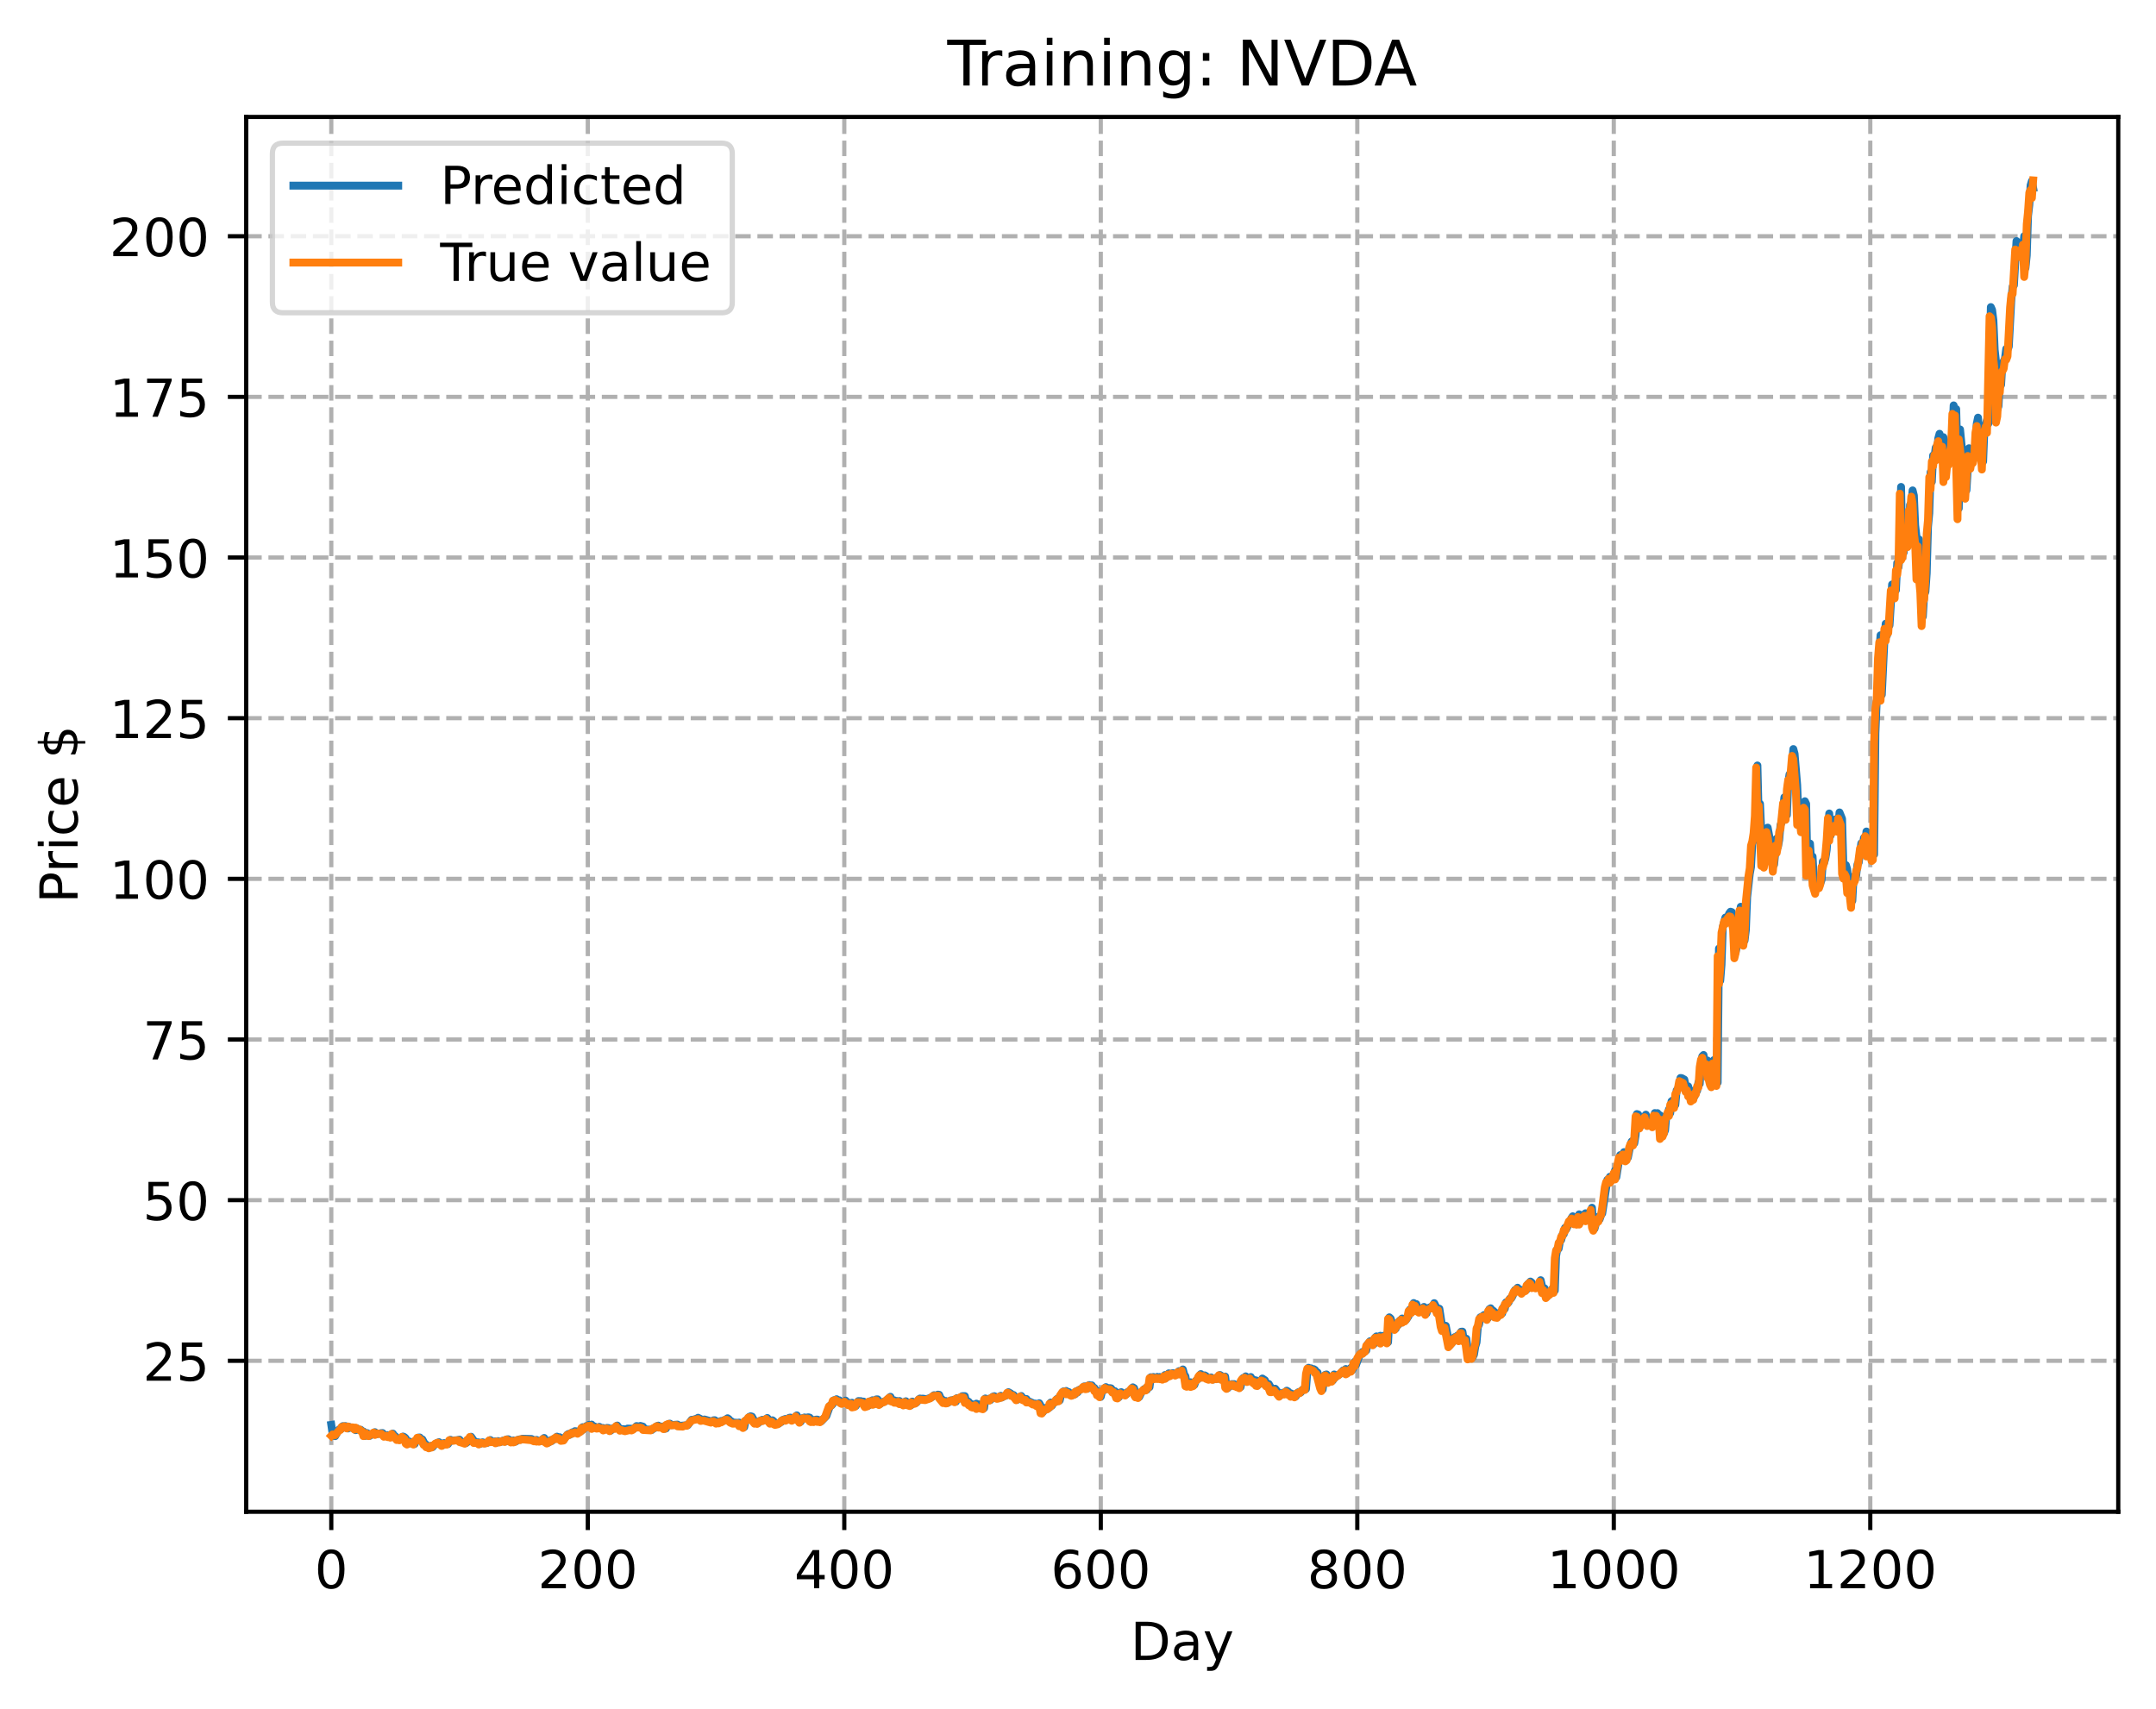 <?xml version="1.0" encoding="utf-8" standalone="no"?>
<!DOCTYPE svg PUBLIC "-//W3C//DTD SVG 1.1//EN"
  "http://www.w3.org/Graphics/SVG/1.1/DTD/svg11.dtd">
<!-- Created with matplotlib (https://matplotlib.org/) -->
<svg height="325.986pt" version="1.1" viewBox="0 0 411.286 325.986" width="411.286pt" xmlns="http://www.w3.org/2000/svg" xmlns:xlink="http://www.w3.org/1999/xlink">
 <defs>
  <style type="text/css">
*{stroke-linecap:butt;stroke-linejoin:round;}
  </style>
 </defs>
 <g id="figure_1">
  <g id="patch_1">
   <path d="M 0 325.986 
L 411.286 325.986 
L 411.286 0 
L 0 0 
z
" style="fill:#ffffff;"/>
  </g>
  <g id="axes_1">
   <g id="patch_2">
    <path d="M 46.966 288.43 
L 404.086 288.43 
L 404.086 22.318 
L 46.966 22.318 
z
" style="fill:#ffffff;"/>
   </g>
   <g id="matplotlib.axis_1">
    <g id="xtick_1">
     <g id="line2d_1">
      <path clip-path="url(#p1d87518683)" d="M 63.198 288.43 
L 63.198 22.318 
" style="fill:none;stroke:#b0b0b0;stroke-dasharray:2.96,1.28;stroke-dashoffset:0;stroke-width:0.8;"/>
     </g>
     <g id="line2d_2">
      <defs>
       <path d="M 0 0 
L 0 3.5 
" id="m5db581f00e" style="stroke:#000000;stroke-width:0.8;"/>
      </defs>
      <g>
       <use style="stroke:#000000;stroke-width:0.8;" x="63.198" xlink:href="#m5db581f00e" y="288.43"/>
      </g>
     </g>
     <g id="text_1">
      <!-- 0 -->
      <defs>
       <path d="M 31.781 66.406 
Q 24.172 66.406 20.328 58.906 
Q 16.5 51.422 16.5 36.375 
Q 16.5 21.391 20.328 13.891 
Q 24.172 6.391 31.781 6.391 
Q 39.453 6.391 43.281 13.891 
Q 47.125 21.391 47.125 36.375 
Q 47.125 51.422 43.281 58.906 
Q 39.453 66.406 31.781 66.406 
z
M 31.781 74.219 
Q 44.047 74.219 50.516 64.516 
Q 56.984 54.828 56.984 36.375 
Q 56.984 17.969 50.516 8.266 
Q 44.047 -1.422 31.781 -1.422 
Q 19.531 -1.422 13.062 8.266 
Q 6.594 17.969 6.594 36.375 
Q 6.594 54.828 13.062 64.516 
Q 19.531 74.219 31.781 74.219 
z
" id="DejaVuSans-48"/>
      </defs>
      <g transform="translate(60.017 303.029)scale(0.1 -0.1)">
       <use xlink:href="#DejaVuSans-48"/>
      </g>
     </g>
    </g>
    <g id="xtick_2">
     <g id="line2d_3">
      <path clip-path="url(#p1d87518683)" d="M 112.129 288.43 
L 112.129 22.318 
" style="fill:none;stroke:#b0b0b0;stroke-dasharray:2.96,1.28;stroke-dashoffset:0;stroke-width:0.8;"/>
     </g>
     <g id="line2d_4">
      <g>
       <use style="stroke:#000000;stroke-width:0.8;" x="112.129" xlink:href="#m5db581f00e" y="288.43"/>
      </g>
     </g>
     <g id="text_2">
      <!-- 200 -->
      <defs>
       <path d="M 19.188 8.297 
L 53.609 8.297 
L 53.609 0 
L 7.328 0 
L 7.328 8.297 
Q 12.938 14.109 22.625 23.891 
Q 32.328 33.688 34.812 36.531 
Q 39.547 41.844 41.422 45.531 
Q 43.312 49.219 43.312 52.781 
Q 43.312 58.594 39.234 62.25 
Q 35.156 65.922 28.609 65.922 
Q 23.969 65.922 18.812 64.312 
Q 13.672 62.703 7.812 59.422 
L 7.812 69.391 
Q 13.766 71.781 18.938 73 
Q 24.125 74.219 28.422 74.219 
Q 39.75 74.219 46.484 68.547 
Q 53.219 62.891 53.219 53.422 
Q 53.219 48.922 51.531 44.891 
Q 49.859 40.875 45.406 35.406 
Q 44.188 33.984 37.641 27.219 
Q 31.109 20.453 19.188 8.297 
z
" id="DejaVuSans-50"/>
      </defs>
      <g transform="translate(102.585 303.029)scale(0.1 -0.1)">
       <use xlink:href="#DejaVuSans-50"/>
       <use x="63.623" xlink:href="#DejaVuSans-48"/>
       <use x="127.246" xlink:href="#DejaVuSans-48"/>
      </g>
     </g>
    </g>
    <g id="xtick_3">
     <g id="line2d_5">
      <path clip-path="url(#p1d87518683)" d="M 161.06 288.43 
L 161.06 22.318 
" style="fill:none;stroke:#b0b0b0;stroke-dasharray:2.96,1.28;stroke-dashoffset:0;stroke-width:0.8;"/>
     </g>
     <g id="line2d_6">
      <g>
       <use style="stroke:#000000;stroke-width:0.8;" x="161.06" xlink:href="#m5db581f00e" y="288.43"/>
      </g>
     </g>
     <g id="text_3">
      <!-- 400 -->
      <defs>
       <path d="M 37.797 64.312 
L 12.891 25.391 
L 37.797 25.391 
z
M 35.203 72.906 
L 47.609 72.906 
L 47.609 25.391 
L 58.016 25.391 
L 58.016 17.188 
L 47.609 17.188 
L 47.609 0 
L 37.797 0 
L 37.797 17.188 
L 4.891 17.188 
L 4.891 26.703 
z
" id="DejaVuSans-52"/>
      </defs>
      <g transform="translate(151.516 303.029)scale(0.1 -0.1)">
       <use xlink:href="#DejaVuSans-52"/>
       <use x="63.623" xlink:href="#DejaVuSans-48"/>
       <use x="127.246" xlink:href="#DejaVuSans-48"/>
      </g>
     </g>
    </g>
    <g id="xtick_4">
     <g id="line2d_7">
      <path clip-path="url(#p1d87518683)" d="M 209.99 288.43 
L 209.99 22.318 
" style="fill:none;stroke:#b0b0b0;stroke-dasharray:2.96,1.28;stroke-dashoffset:0;stroke-width:0.8;"/>
     </g>
     <g id="line2d_8">
      <g>
       <use style="stroke:#000000;stroke-width:0.8;" x="209.99" xlink:href="#m5db581f00e" y="288.43"/>
      </g>
     </g>
     <g id="text_4">
      <!-- 600 -->
      <defs>
       <path d="M 33.016 40.375 
Q 26.375 40.375 22.484 35.828 
Q 18.609 31.297 18.609 23.391 
Q 18.609 15.531 22.484 10.953 
Q 26.375 6.391 33.016 6.391 
Q 39.656 6.391 43.531 10.953 
Q 47.406 15.531 47.406 23.391 
Q 47.406 31.297 43.531 35.828 
Q 39.656 40.375 33.016 40.375 
z
M 52.594 71.297 
L 52.594 62.312 
Q 48.875 64.062 45.094 64.984 
Q 41.312 65.922 37.594 65.922 
Q 27.828 65.922 22.672 59.328 
Q 17.531 52.734 16.797 39.406 
Q 19.672 43.656 24.016 45.922 
Q 28.375 48.188 33.594 48.188 
Q 44.578 48.188 50.953 41.516 
Q 57.328 34.859 57.328 23.391 
Q 57.328 12.156 50.688 5.359 
Q 44.047 -1.422 33.016 -1.422 
Q 20.359 -1.422 13.672 8.266 
Q 6.984 17.969 6.984 36.375 
Q 6.984 53.656 15.188 63.938 
Q 23.391 74.219 37.203 74.219 
Q 40.922 74.219 44.703 73.484 
Q 48.484 72.75 52.594 71.297 
z
" id="DejaVuSans-54"/>
      </defs>
      <g transform="translate(200.446 303.029)scale(0.1 -0.1)">
       <use xlink:href="#DejaVuSans-54"/>
       <use x="63.623" xlink:href="#DejaVuSans-48"/>
       <use x="127.246" xlink:href="#DejaVuSans-48"/>
      </g>
     </g>
    </g>
    <g id="xtick_5">
     <g id="line2d_9">
      <path clip-path="url(#p1d87518683)" d="M 258.921 288.43 
L 258.921 22.318 
" style="fill:none;stroke:#b0b0b0;stroke-dasharray:2.96,1.28;stroke-dashoffset:0;stroke-width:0.8;"/>
     </g>
     <g id="line2d_10">
      <g>
       <use style="stroke:#000000;stroke-width:0.8;" x="258.921" xlink:href="#m5db581f00e" y="288.43"/>
      </g>
     </g>
     <g id="text_5">
      <!-- 800 -->
      <defs>
       <path d="M 31.781 34.625 
Q 24.75 34.625 20.719 30.859 
Q 16.703 27.094 16.703 20.516 
Q 16.703 13.922 20.719 10.156 
Q 24.75 6.391 31.781 6.391 
Q 38.812 6.391 42.859 10.172 
Q 46.922 13.969 46.922 20.516 
Q 46.922 27.094 42.891 30.859 
Q 38.875 34.625 31.781 34.625 
z
M 21.922 38.812 
Q 15.578 40.375 12.031 44.719 
Q 8.5 49.078 8.5 55.328 
Q 8.5 64.062 14.719 69.141 
Q 20.953 74.219 31.781 74.219 
Q 42.672 74.219 48.875 69.141 
Q 55.078 64.062 55.078 55.328 
Q 55.078 49.078 51.531 44.719 
Q 48 40.375 41.703 38.812 
Q 48.828 37.156 52.797 32.312 
Q 56.781 27.484 56.781 20.516 
Q 56.781 9.906 50.312 4.234 
Q 43.844 -1.422 31.781 -1.422 
Q 19.734 -1.422 13.25 4.234 
Q 6.781 9.906 6.781 20.516 
Q 6.781 27.484 10.781 32.312 
Q 14.797 37.156 21.922 38.812 
z
M 18.312 54.391 
Q 18.312 48.734 21.844 45.562 
Q 25.391 42.391 31.781 42.391 
Q 38.141 42.391 41.719 45.562 
Q 45.312 48.734 45.312 54.391 
Q 45.312 60.062 41.719 63.234 
Q 38.141 66.406 31.781 66.406 
Q 25.391 66.406 21.844 63.234 
Q 18.312 60.062 18.312 54.391 
z
" id="DejaVuSans-56"/>
      </defs>
      <g transform="translate(249.377 303.029)scale(0.1 -0.1)">
       <use xlink:href="#DejaVuSans-56"/>
       <use x="63.623" xlink:href="#DejaVuSans-48"/>
       <use x="127.246" xlink:href="#DejaVuSans-48"/>
      </g>
     </g>
    </g>
    <g id="xtick_6">
     <g id="line2d_11">
      <path clip-path="url(#p1d87518683)" d="M 307.851 288.43 
L 307.851 22.318 
" style="fill:none;stroke:#b0b0b0;stroke-dasharray:2.96,1.28;stroke-dashoffset:0;stroke-width:0.8;"/>
     </g>
     <g id="line2d_12">
      <g>
       <use style="stroke:#000000;stroke-width:0.8;" x="307.851" xlink:href="#m5db581f00e" y="288.43"/>
      </g>
     </g>
     <g id="text_6">
      <!-- 1000 -->
      <defs>
       <path d="M 12.406 8.297 
L 28.516 8.297 
L 28.516 63.922 
L 10.984 60.406 
L 10.984 69.391 
L 28.422 72.906 
L 38.281 72.906 
L 38.281 8.297 
L 54.391 8.297 
L 54.391 0 
L 12.406 0 
z
" id="DejaVuSans-49"/>
      </defs>
      <g transform="translate(295.126 303.029)scale(0.1 -0.1)">
       <use xlink:href="#DejaVuSans-49"/>
       <use x="63.623" xlink:href="#DejaVuSans-48"/>
       <use x="127.246" xlink:href="#DejaVuSans-48"/>
       <use x="190.869" xlink:href="#DejaVuSans-48"/>
      </g>
     </g>
    </g>
    <g id="xtick_7">
     <g id="line2d_13">
      <path clip-path="url(#p1d87518683)" d="M 356.782 288.43 
L 356.782 22.318 
" style="fill:none;stroke:#b0b0b0;stroke-dasharray:2.96,1.28;stroke-dashoffset:0;stroke-width:0.8;"/>
     </g>
     <g id="line2d_14">
      <g>
       <use style="stroke:#000000;stroke-width:0.8;" x="356.782" xlink:href="#m5db581f00e" y="288.43"/>
      </g>
     </g>
     <g id="text_7">
      <!-- 1200 -->
      <g transform="translate(344.057 303.029)scale(0.1 -0.1)">
       <use xlink:href="#DejaVuSans-49"/>
       <use x="63.623" xlink:href="#DejaVuSans-50"/>
       <use x="127.246" xlink:href="#DejaVuSans-48"/>
       <use x="190.869" xlink:href="#DejaVuSans-48"/>
      </g>
     </g>
    </g>
    <g id="text_8">
     <!-- Day -->
     <defs>
      <path d="M 19.672 64.797 
L 19.672 8.109 
L 31.594 8.109 
Q 46.688 8.109 53.688 14.938 
Q 60.688 21.781 60.688 36.531 
Q 60.688 51.172 53.688 57.984 
Q 46.688 64.797 31.594 64.797 
z
M 9.812 72.906 
L 30.078 72.906 
Q 51.266 72.906 61.172 64.094 
Q 71.094 55.281 71.094 36.531 
Q 71.094 17.672 61.125 8.828 
Q 51.172 0 30.078 0 
L 9.812 0 
z
" id="DejaVuSans-68"/>
      <path d="M 34.281 27.484 
Q 23.391 27.484 19.188 25 
Q 14.984 22.516 14.984 16.5 
Q 14.984 11.719 18.141 8.906 
Q 21.297 6.109 26.703 6.109 
Q 34.188 6.109 38.703 11.406 
Q 43.219 16.703 43.219 25.484 
L 43.219 27.484 
z
M 52.203 31.203 
L 52.203 0 
L 43.219 0 
L 43.219 8.297 
Q 40.141 3.328 35.547 0.953 
Q 30.953 -1.422 24.312 -1.422 
Q 15.922 -1.422 10.953 3.297 
Q 6 8.016 6 15.922 
Q 6 25.141 12.172 29.828 
Q 18.359 34.516 30.609 34.516 
L 43.219 34.516 
L 43.219 35.406 
Q 43.219 41.609 39.141 45 
Q 35.062 48.391 27.688 48.391 
Q 23 48.391 18.547 47.266 
Q 14.109 46.141 10.016 43.891 
L 10.016 52.203 
Q 14.938 54.109 19.578 55.047 
Q 24.219 56 28.609 56 
Q 40.484 56 46.344 49.844 
Q 52.203 43.703 52.203 31.203 
z
" id="DejaVuSans-97"/>
      <path d="M 32.172 -5.078 
Q 28.375 -14.844 24.75 -17.812 
Q 21.141 -20.797 15.094 -20.797 
L 7.906 -20.797 
L 7.906 -13.281 
L 13.188 -13.281 
Q 16.891 -13.281 18.938 -11.516 
Q 21 -9.766 23.484 -3.219 
L 25.094 0.875 
L 2.984 54.688 
L 12.5 54.688 
L 29.594 11.922 
L 46.688 54.688 
L 56.203 54.688 
z
" id="DejaVuSans-121"/>
     </defs>
     <g transform="translate(215.652 316.707)scale(0.1 -0.1)">
      <use xlink:href="#DejaVuSans-68"/>
      <use x="77.002" xlink:href="#DejaVuSans-97"/>
      <use x="138.281" xlink:href="#DejaVuSans-121"/>
     </g>
    </g>
   </g>
   <g id="matplotlib.axis_2">
    <g id="ytick_1">
     <g id="line2d_15">
      <path clip-path="url(#p1d87518683)" d="M 46.966 259.635 
L 404.086 259.635 
" style="fill:none;stroke:#b0b0b0;stroke-dasharray:2.96,1.28;stroke-dashoffset:0;stroke-width:0.8;"/>
     </g>
     <g id="line2d_16">
      <defs>
       <path d="M 0 0 
L -3.5 0 
" id="m6bc14bbe3e" style="stroke:#000000;stroke-width:0.8;"/>
      </defs>
      <g>
       <use style="stroke:#000000;stroke-width:0.8;" x="46.966" xlink:href="#m6bc14bbe3e" y="259.635"/>
      </g>
     </g>
     <g id="text_9">
      <!-- 25 -->
      <defs>
       <path d="M 10.797 72.906 
L 49.516 72.906 
L 49.516 64.594 
L 19.828 64.594 
L 19.828 46.734 
Q 21.969 47.469 24.109 47.828 
Q 26.266 48.188 28.422 48.188 
Q 40.625 48.188 47.75 41.5 
Q 54.891 34.812 54.891 23.391 
Q 54.891 11.625 47.562 5.094 
Q 40.234 -1.422 26.906 -1.422 
Q 22.312 -1.422 17.547 -0.641 
Q 12.797 0.141 7.719 1.703 
L 7.719 11.625 
Q 12.109 9.234 16.797 8.062 
Q 21.484 6.891 26.703 6.891 
Q 35.156 6.891 40.078 11.328 
Q 45.016 15.766 45.016 23.391 
Q 45.016 31 40.078 35.438 
Q 35.156 39.891 26.703 39.891 
Q 22.75 39.891 18.812 39.016 
Q 14.891 38.141 10.797 36.281 
z
" id="DejaVuSans-53"/>
      </defs>
      <g transform="translate(27.241 263.434)scale(0.1 -0.1)">
       <use xlink:href="#DejaVuSans-50"/>
       <use x="63.623" xlink:href="#DejaVuSans-53"/>
      </g>
     </g>
    </g>
    <g id="ytick_2">
     <g id="line2d_17">
      <path clip-path="url(#p1d87518683)" d="M 46.966 228.982 
L 404.086 228.982 
" style="fill:none;stroke:#b0b0b0;stroke-dasharray:2.96,1.28;stroke-dashoffset:0;stroke-width:0.8;"/>
     </g>
     <g id="line2d_18">
      <g>
       <use style="stroke:#000000;stroke-width:0.8;" x="46.966" xlink:href="#m6bc14bbe3e" y="228.982"/>
      </g>
     </g>
     <g id="text_10">
      <!-- 50 -->
      <g transform="translate(27.241 232.782)scale(0.1 -0.1)">
       <use xlink:href="#DejaVuSans-53"/>
       <use x="63.623" xlink:href="#DejaVuSans-48"/>
      </g>
     </g>
    </g>
    <g id="ytick_3">
     <g id="line2d_19">
      <path clip-path="url(#p1d87518683)" d="M 46.966 198.33 
L 404.086 198.33 
" style="fill:none;stroke:#b0b0b0;stroke-dasharray:2.96,1.28;stroke-dashoffset:0;stroke-width:0.8;"/>
     </g>
     <g id="line2d_20">
      <g>
       <use style="stroke:#000000;stroke-width:0.8;" x="46.966" xlink:href="#m6bc14bbe3e" y="198.33"/>
      </g>
     </g>
     <g id="text_11">
      <!-- 75 -->
      <defs>
       <path d="M 8.203 72.906 
L 55.078 72.906 
L 55.078 68.703 
L 28.609 0 
L 18.312 0 
L 43.219 64.594 
L 8.203 64.594 
z
" id="DejaVuSans-55"/>
      </defs>
      <g transform="translate(27.241 202.129)scale(0.1 -0.1)">
       <use xlink:href="#DejaVuSans-55"/>
       <use x="63.623" xlink:href="#DejaVuSans-53"/>
      </g>
     </g>
    </g>
    <g id="ytick_4">
     <g id="line2d_21">
      <path clip-path="url(#p1d87518683)" d="M 46.966 167.678 
L 404.086 167.678 
" style="fill:none;stroke:#b0b0b0;stroke-dasharray:2.96,1.28;stroke-dashoffset:0;stroke-width:0.8;"/>
     </g>
     <g id="line2d_22">
      <g>
       <use style="stroke:#000000;stroke-width:0.8;" x="46.966" xlink:href="#m6bc14bbe3e" y="167.678"/>
      </g>
     </g>
     <g id="text_12">
      <!-- 100 -->
      <g transform="translate(20.878 171.477)scale(0.1 -0.1)">
       <use xlink:href="#DejaVuSans-49"/>
       <use x="63.623" xlink:href="#DejaVuSans-48"/>
       <use x="127.246" xlink:href="#DejaVuSans-48"/>
      </g>
     </g>
    </g>
    <g id="ytick_5">
     <g id="line2d_23">
      <path clip-path="url(#p1d87518683)" d="M 46.966 137.026 
L 404.086 137.026 
" style="fill:none;stroke:#b0b0b0;stroke-dasharray:2.96,1.28;stroke-dashoffset:0;stroke-width:0.8;"/>
     </g>
     <g id="line2d_24">
      <g>
       <use style="stroke:#000000;stroke-width:0.8;" x="46.966" xlink:href="#m6bc14bbe3e" y="137.026"/>
      </g>
     </g>
     <g id="text_13">
      <!-- 125 -->
      <g transform="translate(20.878 140.825)scale(0.1 -0.1)">
       <use xlink:href="#DejaVuSans-49"/>
       <use x="63.623" xlink:href="#DejaVuSans-50"/>
       <use x="127.246" xlink:href="#DejaVuSans-53"/>
      </g>
     </g>
    </g>
    <g id="ytick_6">
     <g id="line2d_25">
      <path clip-path="url(#p1d87518683)" d="M 46.966 106.373 
L 404.086 106.373 
" style="fill:none;stroke:#b0b0b0;stroke-dasharray:2.96,1.28;stroke-dashoffset:0;stroke-width:0.8;"/>
     </g>
     <g id="line2d_26">
      <g>
       <use style="stroke:#000000;stroke-width:0.8;" x="46.966" xlink:href="#m6bc14bbe3e" y="106.373"/>
      </g>
     </g>
     <g id="text_14">
      <!-- 150 -->
      <g transform="translate(20.878 110.173)scale(0.1 -0.1)">
       <use xlink:href="#DejaVuSans-49"/>
       <use x="63.623" xlink:href="#DejaVuSans-53"/>
       <use x="127.246" xlink:href="#DejaVuSans-48"/>
      </g>
     </g>
    </g>
    <g id="ytick_7">
     <g id="line2d_27">
      <path clip-path="url(#p1d87518683)" d="M 46.966 75.721 
L 404.086 75.721 
" style="fill:none;stroke:#b0b0b0;stroke-dasharray:2.96,1.28;stroke-dashoffset:0;stroke-width:0.8;"/>
     </g>
     <g id="line2d_28">
      <g>
       <use style="stroke:#000000;stroke-width:0.8;" x="46.966" xlink:href="#m6bc14bbe3e" y="75.721"/>
      </g>
     </g>
     <g id="text_15">
      <!-- 175 -->
      <g transform="translate(20.878 79.52)scale(0.1 -0.1)">
       <use xlink:href="#DejaVuSans-49"/>
       <use x="63.623" xlink:href="#DejaVuSans-55"/>
       <use x="127.246" xlink:href="#DejaVuSans-53"/>
      </g>
     </g>
    </g>
    <g id="ytick_8">
     <g id="line2d_29">
      <path clip-path="url(#p1d87518683)" d="M 46.966 45.069 
L 404.086 45.069 
" style="fill:none;stroke:#b0b0b0;stroke-dasharray:2.96,1.28;stroke-dashoffset:0;stroke-width:0.8;"/>
     </g>
     <g id="line2d_30">
      <g>
       <use style="stroke:#000000;stroke-width:0.8;" x="46.966" xlink:href="#m6bc14bbe3e" y="45.069"/>
      </g>
     </g>
     <g id="text_16">
      <!-- 200 -->
      <g transform="translate(20.878 48.868)scale(0.1 -0.1)">
       <use xlink:href="#DejaVuSans-50"/>
       <use x="63.623" xlink:href="#DejaVuSans-48"/>
       <use x="127.246" xlink:href="#DejaVuSans-48"/>
      </g>
     </g>
    </g>
    <g id="text_17">
     <!-- Price $ -->
     <defs>
      <path d="M 19.672 64.797 
L 19.672 37.406 
L 32.078 37.406 
Q 38.969 37.406 42.719 40.969 
Q 46.484 44.531 46.484 51.125 
Q 46.484 57.672 42.719 61.234 
Q 38.969 64.797 32.078 64.797 
z
M 9.812 72.906 
L 32.078 72.906 
Q 44.344 72.906 50.609 67.359 
Q 56.891 61.812 56.891 51.125 
Q 56.891 40.328 50.609 34.812 
Q 44.344 29.297 32.078 29.297 
L 19.672 29.297 
L 19.672 0 
L 9.812 0 
z
" id="DejaVuSans-80"/>
      <path d="M 41.109 46.297 
Q 39.594 47.172 37.812 47.578 
Q 36.031 48 33.891 48 
Q 26.266 48 22.188 43.047 
Q 18.109 38.094 18.109 28.812 
L 18.109 0 
L 9.078 0 
L 9.078 54.688 
L 18.109 54.688 
L 18.109 46.188 
Q 20.953 51.172 25.484 53.578 
Q 30.031 56 36.531 56 
Q 37.453 56 38.578 55.875 
Q 39.703 55.766 41.062 55.516 
z
" id="DejaVuSans-114"/>
      <path d="M 9.422 54.688 
L 18.406 54.688 
L 18.406 0 
L 9.422 0 
z
M 9.422 75.984 
L 18.406 75.984 
L 18.406 64.594 
L 9.422 64.594 
z
" id="DejaVuSans-105"/>
      <path d="M 48.781 52.594 
L 48.781 44.188 
Q 44.969 46.297 41.141 47.344 
Q 37.312 48.391 33.406 48.391 
Q 24.656 48.391 19.812 42.844 
Q 14.984 37.312 14.984 27.297 
Q 14.984 17.281 19.812 11.734 
Q 24.656 6.203 33.406 6.203 
Q 37.312 6.203 41.141 7.25 
Q 44.969 8.297 48.781 10.406 
L 48.781 2.094 
Q 45.016 0.344 40.984 -0.531 
Q 36.969 -1.422 32.422 -1.422 
Q 20.062 -1.422 12.781 6.344 
Q 5.516 14.109 5.516 27.297 
Q 5.516 40.672 12.859 48.328 
Q 20.219 56 33.016 56 
Q 37.156 56 41.109 55.141 
Q 45.062 54.297 48.781 52.594 
z
" id="DejaVuSans-99"/>
      <path d="M 56.203 29.594 
L 56.203 25.203 
L 14.891 25.203 
Q 15.484 15.922 20.484 11.062 
Q 25.484 6.203 34.422 6.203 
Q 39.594 6.203 44.453 7.469 
Q 49.312 8.734 54.109 11.281 
L 54.109 2.781 
Q 49.266 0.734 44.188 -0.344 
Q 39.109 -1.422 33.891 -1.422 
Q 20.797 -1.422 13.156 6.188 
Q 5.516 13.812 5.516 26.812 
Q 5.516 40.234 12.766 48.109 
Q 20.016 56 32.328 56 
Q 43.359 56 49.781 48.891 
Q 56.203 41.797 56.203 29.594 
z
M 47.219 32.234 
Q 47.125 39.594 43.094 43.984 
Q 39.062 48.391 32.422 48.391 
Q 24.906 48.391 20.391 44.141 
Q 15.875 39.891 15.188 32.172 
z
" id="DejaVuSans-101"/>
      <path id="DejaVuSans-32"/>
      <path d="M 33.797 -14.703 
L 28.906 -14.703 
L 28.859 0 
Q 23.734 0.094 18.609 1.188 
Q 13.484 2.297 8.297 4.5 
L 8.297 13.281 
Q 13.281 10.156 18.375 8.562 
Q 23.484 6.984 28.906 6.938 
L 28.906 29.203 
Q 18.109 30.953 13.203 35.156 
Q 8.297 39.359 8.297 46.688 
Q 8.297 54.641 13.625 59.219 
Q 18.953 63.812 28.906 64.5 
L 28.906 75.984 
L 33.797 75.984 
L 33.797 64.656 
Q 38.328 64.453 42.578 63.688 
Q 46.828 62.938 50.875 61.625 
L 50.875 53.078 
Q 46.828 55.125 42.547 56.25 
Q 38.281 57.375 33.797 57.562 
L 33.797 36.719 
Q 44.875 35.016 50.094 30.609 
Q 55.328 26.219 55.328 18.609 
Q 55.328 10.359 49.781 5.594 
Q 44.234 0.828 33.797 0.094 
z
M 28.906 37.594 
L 28.906 57.625 
Q 23.25 56.984 20.266 54.391 
Q 17.281 51.812 17.281 47.516 
Q 17.281 43.312 20.031 40.969 
Q 22.797 38.625 28.906 37.594 
z
M 33.797 28.219 
L 33.797 7.078 
Q 39.984 7.906 43.141 10.594 
Q 46.297 13.281 46.297 17.672 
Q 46.297 21.969 43.281 24.5 
Q 40.281 27.047 33.797 28.219 
z
" id="DejaVuSans-36"/>
     </defs>
     <g transform="translate(14.798 172.342)rotate(-90)scale(0.1 -0.1)">
      <use xlink:href="#DejaVuSans-80"/>
      <use x="58.553" xlink:href="#DejaVuSans-114"/>
      <use x="99.666" xlink:href="#DejaVuSans-105"/>
      <use x="127.449" xlink:href="#DejaVuSans-99"/>
      <use x="182.43" xlink:href="#DejaVuSans-101"/>
      <use x="243.953" xlink:href="#DejaVuSans-32"/>
      <use x="275.74" xlink:href="#DejaVuSans-36"/>
     </g>
    </g>
   </g>
   <g id="line2d_31">
    <path clip-path="url(#p1d87518683)" d="M 63.198 271.853 
L 63.443 273.529 
L 63.688 273.969 
L 63.932 274.012 
L 64.422 273.146 
L 64.666 272.753 
L 65.156 272.587 
L 65.4 272.091 
L 65.645 272.244 
L 65.89 272.081 
L 66.379 272.549 
L 66.623 272.234 
L 66.868 272.41 
L 67.602 272.477 
L 67.847 272.867 
L 68.091 272.522 
L 68.336 272.787 
L 68.581 272.858 
L 68.825 272.798 
L 69.07 273.089 
L 69.315 273.111 
L 69.559 273.963 
L 69.804 273.929 
L 70.049 273.425 
L 70.293 273.8 
L 70.538 273.957 
L 71.517 273.247 
L 71.761 273.666 
L 72.74 273.426 
L 72.984 273.417 
L 73.474 273.985 
L 73.963 273.808 
L 74.208 274.072 
L 74.452 274.037 
L 74.697 274.182 
L 74.942 273.522 
L 75.186 273.889 
L 75.431 274.046 
L 75.92 274.621 
L 76.165 274.545 
L 76.41 274.669 
L 76.654 274.504 
L 76.899 274.08 
L 77.144 274.186 
L 77.388 274.43 
L 77.633 275.288 
L 77.878 275.461 
L 78.122 275.037 
L 78.367 275.235 
L 78.611 275.249 
L 79.101 275.501 
L 79.345 274.835 
L 79.59 274.882 
L 79.835 274.271 
L 80.079 274.263 
L 80.324 274.717 
L 80.569 274.627 
L 81.058 275.534 
L 81.303 275.626 
L 81.547 275.971 
L 81.792 275.949 
L 82.037 276.201 
L 82.281 275.849 
L 82.526 276.096 
L 82.771 275.732 
L 83.015 275.625 
L 83.26 275.369 
L 83.749 275.161 
L 83.994 275.4 
L 84.239 275.479 
L 84.483 275.736 
L 84.728 275.332 
L 84.972 275.487 
L 85.462 275.514 
L 85.951 274.709 
L 86.196 274.857 
L 87.174 274.781 
L 87.664 274.676 
L 87.908 275.016 
L 88.398 275.155 
L 88.887 275.343 
L 89.132 275.17 
L 89.376 274.628 
L 89.621 274.604 
L 89.866 274.123 
L 90.599 275.182 
L 91.089 275.173 
L 91.333 275.208 
L 91.578 275.481 
L 92.067 275.181 
L 92.557 275.363 
L 93.046 275.255 
L 93.535 274.746 
L 93.78 275.065 
L 94.514 275.009 
L 94.759 275.266 
L 95.003 274.953 
L 95.493 275.117 
L 95.982 274.854 
L 96.471 275.03 
L 96.716 274.611 
L 96.96 274.598 
L 97.694 275.101 
L 97.939 274.829 
L 98.184 275.079 
L 98.428 275.022 
L 98.673 274.757 
L 99.162 274.617 
L 99.407 274.68 
L 99.652 274.5 
L 101.364 274.544 
L 102.098 274.895 
L 102.343 274.723 
L 102.587 274.945 
L 102.832 274.891 
L 103.077 274.969 
L 103.811 274.353 
L 104.055 274.916 
L 104.3 275.006 
L 104.545 275.269 
L 104.789 275.136 
L 105.034 274.777 
L 105.279 274.922 
L 105.768 274.463 
L 106.013 274.499 
L 106.257 274.103 
L 106.502 274.327 
L 106.747 274.209 
L 106.991 274.386 
L 107.236 274.706 
L 107.481 274.758 
L 108.215 273.729 
L 108.459 273.588 
L 108.704 273.742 
L 109.193 273.269 
L 109.438 273.387 
L 109.682 273.055 
L 110.172 273.126 
L 110.416 273.312 
L 110.661 272.994 
L 110.906 273.014 
L 111.15 272.296 
L 111.395 272.64 
L 111.884 272.066 
L 112.129 272.181 
L 112.374 271.846 
L 112.618 271.913 
L 112.863 271.8 
L 113.108 272.442 
L 113.352 272.141 
L 114.086 272.472 
L 114.331 272.228 
L 114.575 272.416 
L 115.065 272.454 
L 115.309 272.78 
L 115.554 272.682 
L 115.799 272.432 
L 116.043 272.461 
L 116.288 272.798 
L 116.533 272.939 
L 116.777 272.547 
L 117.022 272.547 
L 117.267 272.381 
L 117.511 272.486 
L 117.756 271.984 
L 118.001 272.458 
L 118.245 272.511 
L 118.49 272.853 
L 118.979 272.662 
L 119.224 272.806 
L 119.469 272.794 
L 119.713 272.567 
L 120.936 272.602 
L 121.426 272.083 
L 121.915 272.162 
L 122.16 272.056 
L 122.649 272.188 
L 122.894 272.68 
L 123.383 272.731 
L 124.117 272.796 
L 124.362 272.82 
L 124.606 272.532 
L 124.851 272.496 
L 125.34 272.084 
L 125.585 271.998 
L 125.83 272.255 
L 126.074 272.291 
L 126.319 272.168 
L 126.808 272.604 
L 127.053 272.552 
L 127.297 271.82 
L 127.787 271.62 
L 128.031 271.898 
L 129.255 271.802 
L 129.499 272.056 
L 131.212 271.91 
L 131.946 270.886 
L 132.191 270.893 
L 132.68 270.735 
L 132.924 270.676 
L 133.169 270.5 
L 133.658 270.751 
L 133.903 270.919 
L 134.392 270.83 
L 135.86 271.244 
L 136.105 270.982 
L 136.35 270.966 
L 136.839 271.424 
L 137.084 271.232 
L 137.328 271.366 
L 137.573 271.107 
L 137.818 271.198 
L 138.062 270.981 
L 138.307 270.948 
L 138.796 270.591 
L 139.041 270.763 
L 139.285 271.083 
L 139.53 271.181 
L 139.775 271.406 
L 140.753 271.471 
L 140.998 271.42 
L 141.243 271.941 
L 141.487 271.948 
L 141.732 271.842 
L 141.977 272.276 
L 142.221 271.035 
L 142.466 270.878 
L 142.711 270.863 
L 142.955 270.322 
L 143.2 270.216 
L 143.445 270.281 
L 143.934 271.169 
L 144.178 271.453 
L 144.423 271.305 
L 144.668 271.5 
L 144.912 271.118 
L 145.402 270.893 
L 145.646 271.014 
L 145.891 270.827 
L 146.136 270.825 
L 146.38 270.548 
L 147.114 271.441 
L 147.359 270.984 
L 147.604 271.186 
L 147.848 271.57 
L 148.093 271.698 
L 148.582 271.61 
L 148.827 271.366 
L 149.072 271.291 
L 149.316 270.917 
L 149.806 270.734 
L 150.05 270.898 
L 150.295 270.776 
L 150.539 270.517 
L 150.784 270.466 
L 151.273 270.899 
L 152.007 270.042 
L 152.252 270.776 
L 152.497 270.82 
L 152.741 271.262 
L 152.986 270.616 
L 153.475 270.443 
L 153.72 270.514 
L 154.209 270.413 
L 154.454 270.473 
L 154.699 270.957 
L 154.943 271.057 
L 155.188 270.909 
L 155.433 271.171 
L 155.677 270.848 
L 155.922 270.847 
L 156.166 271.089 
L 156.411 270.97 
L 156.656 271.176 
L 157.634 270.172 
L 158.368 268.157 
L 158.613 268.16 
L 158.858 267.882 
L 159.102 267.145 
L 159.347 267.26 
L 159.592 266.96 
L 159.836 267.157 
L 160.081 267.158 
L 160.57 267.516 
L 160.815 267.661 
L 161.304 267.222 
L 161.549 267.574 
L 161.794 267.6 
L 162.038 267.947 
L 162.527 267.637 
L 162.772 268.338 
L 163.017 268.216 
L 163.261 268.248 
L 163.751 267.31 
L 164.24 267.33 
L 164.485 267.475 
L 164.729 267.413 
L 165.219 268.189 
L 165.708 268.164 
L 165.953 267.355 
L 166.197 267.472 
L 166.442 267.162 
L 166.687 267.923 
L 166.931 267.826 
L 167.176 266.993 
L 167.421 266.989 
L 167.91 267.864 
L 168.399 267.479 
L 168.888 267.355 
L 169.867 266.499 
L 170.112 267.153 
L 170.356 267.236 
L 170.601 267.176 
L 170.846 267.444 
L 171.09 267.297 
L 171.335 267.563 
L 171.58 267.3 
L 171.824 267.733 
L 172.069 267.733 
L 172.314 267.534 
L 172.558 268.027 
L 172.803 267.351 
L 173.048 267.796 
L 173.782 268.113 
L 174.026 267.41 
L 174.271 267.773 
L 174.76 267.668 
L 175.005 267.43 
L 175.249 267.015 
L 175.494 266.832 
L 175.739 266.899 
L 175.983 266.844 
L 176.717 266.952 
L 177.207 266.803 
L 177.696 266.614 
L 178.185 266.191 
L 178.675 266.303 
L 178.919 266.083 
L 179.164 266.122 
L 179.409 266.722 
L 179.898 267.181 
L 180.142 267.525 
L 180.387 267.291 
L 180.632 267.61 
L 180.876 267.624 
L 181.366 267.184 
L 181.61 267.264 
L 181.855 267.09 
L 182.344 267.427 
L 182.589 266.753 
L 182.834 266.883 
L 183.078 266.809 
L 183.568 266.376 
L 184.057 266.37 
L 184.302 267.431 
L 184.546 267.312 
L 184.791 267.448 
L 185.036 267.867 
L 185.28 267.856 
L 185.525 268.243 
L 186.014 268.243 
L 186.259 267.808 
L 186.503 268.584 
L 186.748 267.941 
L 186.993 268.514 
L 187.237 268.547 
L 187.482 268.415 
L 187.727 268.66 
L 187.971 266.821 
L 188.216 266.959 
L 188.461 266.965 
L 188.705 266.857 
L 188.95 267.115 
L 189.439 266.461 
L 189.684 266.384 
L 190.418 266.735 
L 190.663 266.722 
L 190.907 266.309 
L 191.152 266.622 
L 191.397 266.376 
L 191.886 266.277 
L 192.13 266.055 
L 192.375 265.621 
L 192.864 265.9 
L 193.109 266.232 
L 193.354 266.16 
L 193.843 266.739 
L 194.088 267.053 
L 194.332 266.718 
L 194.577 266.703 
L 194.822 266.345 
L 195.311 267.015 
L 195.556 267.092 
L 195.8 266.917 
L 196.045 267.392 
L 196.29 267.373 
L 197.268 267.827 
L 197.513 267.8 
L 198.002 268.134 
L 198.247 267.721 
L 198.491 268.161 
L 198.736 269.472 
L 198.981 269.389 
L 199.47 268.625 
L 199.715 268.557 
L 199.959 268.705 
L 200.204 268.551 
L 200.449 267.598 
L 200.693 268.163 
L 200.938 267.648 
L 201.183 267.436 
L 201.427 267.448 
L 201.672 266.886 
L 202.161 267.184 
L 202.406 266.157 
L 202.895 265.461 
L 203.14 265.513 
L 203.385 265.387 
L 203.629 265.942 
L 203.874 265.597 
L 204.363 266.12 
L 204.608 266.194 
L 204.852 265.894 
L 205.097 266.005 
L 205.342 265.426 
L 205.586 265.641 
L 205.831 265.186 
L 206.32 264.983 
L 206.565 264.941 
L 206.81 264.526 
L 207.054 264.512 
L 207.299 264.95 
L 207.544 264.898 
L 207.788 264.265 
L 208.033 264.515 
L 208.278 264.317 
L 208.522 264.678 
L 208.767 264.8 
L 209.012 265.302 
L 209.256 265.338 
L 209.501 266.064 
L 209.746 266.142 
L 209.99 266.487 
L 210.235 265.452 
L 210.479 265.358 
L 210.724 265.116 
L 210.969 264.654 
L 211.458 264.918 
L 211.703 264.84 
L 211.947 264.883 
L 212.437 265.521 
L 212.681 265.429 
L 212.926 265.841 
L 213.171 266.555 
L 213.415 266.598 
L 213.66 265.703 
L 213.905 265.618 
L 214.149 265.952 
L 214.394 265.974 
L 214.639 265.834 
L 214.883 266.018 
L 215.128 265.576 
L 215.373 265.578 
L 216.106 264.693 
L 216.351 264.846 
L 216.596 266.052 
L 216.84 266.42 
L 217.085 265.792 
L 217.33 266.519 
L 217.819 265.483 
L 218.064 265.387 
L 218.308 265.014 
L 218.553 265.15 
L 218.798 265.134 
L 219.042 264.449 
L 219.287 264.656 
L 219.532 262.765 
L 219.776 262.801 
L 220.021 262.722 
L 220.266 263.025 
L 220.755 262.7 
L 221 262.915 
L 221.244 262.721 
L 221.489 262.938 
L 221.734 262.864 
L 221.978 263.013 
L 222.223 262.35 
L 222.467 262.899 
L 222.712 262.587 
L 222.957 262.029 
L 223.201 262.368 
L 223.446 262.321 
L 223.691 261.991 
L 223.935 262.036 
L 224.18 262.337 
L 224.425 262.258 
L 224.914 261.604 
L 225.159 262.054 
L 225.648 261.28 
L 225.893 262.218 
L 226.137 262.594 
L 226.382 264.237 
L 226.627 264.3 
L 226.871 263.822 
L 227.116 263.731 
L 227.361 264.409 
L 227.85 264.216 
L 228.094 263.464 
L 228.584 263.082 
L 228.828 262.468 
L 229.073 262.169 
L 229.562 262.725 
L 229.807 262.41 
L 230.052 262.539 
L 230.296 262.957 
L 230.786 263.103 
L 231.03 262.803 
L 231.52 263.187 
L 232.009 262.864 
L 232.254 263.073 
L 232.498 263.001 
L 232.743 262.347 
L 232.988 262.508 
L 233.232 263.197 
L 233.477 263.104 
L 233.722 262.635 
L 233.966 264.602 
L 234.211 264.848 
L 234.455 264.557 
L 234.7 264.442 
L 234.945 264.08 
L 235.434 264.078 
L 235.679 264.274 
L 235.923 264.287 
L 236.168 264.483 
L 236.657 264.643 
L 236.902 263.318 
L 237.147 262.919 
L 237.391 262.912 
L 237.636 262.602 
L 238.125 263.403 
L 238.37 262.933 
L 238.615 262.725 
L 238.859 263.345 
L 239.104 263.22 
L 239.349 263.662 
L 239.593 263.363 
L 239.838 264.125 
L 240.082 264.175 
L 240.816 263.015 
L 241.306 263.342 
L 241.55 263.997 
L 241.795 264.263 
L 242.04 264.057 
L 242.774 265.354 
L 243.018 264.987 
L 243.263 264.959 
L 244.242 266.244 
L 244.486 265.824 
L 244.976 265.687 
L 245.22 265.851 
L 245.465 265.337 
L 245.709 265.484 
L 245.954 265.936 
L 246.199 265.825 
L 246.443 266.285 
L 246.688 266 
L 247.177 266.425 
L 247.667 265.635 
L 247.911 265.573 
L 248.156 265.657 
L 248.401 265.227 
L 248.89 264.871 
L 249.135 265.018 
L 249.379 261.91 
L 249.624 260.959 
L 249.869 261.14 
L 250.113 261.073 
L 250.358 261.282 
L 250.603 261.223 
L 250.847 261.368 
L 251.092 261.735 
L 251.337 261.852 
L 252.07 264.621 
L 252.315 265.104 
L 252.56 263.283 
L 252.804 262.308 
L 253.049 262.235 
L 253.294 262.567 
L 253.538 263.668 
L 253.783 262.846 
L 254.028 262.734 
L 254.272 263.355 
L 254.517 262.238 
L 254.762 262.778 
L 255.006 262.373 
L 255.496 262.259 
L 256.23 261.47 
L 256.474 261.499 
L 256.719 261.199 
L 256.964 261.967 
L 257.208 261.787 
L 257.697 260.982 
L 257.942 261.434 
L 258.187 261.009 
L 258.431 259.811 
L 258.676 260.409 
L 259.41 258.445 
L 259.899 257.949 
L 260.144 258.057 
L 260.389 257.714 
L 260.633 257.655 
L 260.878 256.462 
L 261.123 256.411 
L 261.367 255.894 
L 261.857 256 
L 262.101 256.428 
L 262.346 255.181 
L 262.591 254.971 
L 262.835 255.146 
L 263.08 255.164 
L 263.325 254.859 
L 263.569 256.071 
L 263.814 255.248 
L 264.058 254.831 
L 264.303 255.132 
L 264.792 256.084 
L 265.037 251.336 
L 265.282 251.565 
L 265.526 252.317 
L 265.771 252.676 
L 266.016 252.77 
L 266.26 253.479 
L 266.505 252.735 
L 266.75 252.762 
L 266.994 251.985 
L 267.239 251.89 
L 267.484 251.56 
L 267.728 252.133 
L 267.973 251.811 
L 268.218 251.834 
L 268.707 251.099 
L 268.952 249.857 
L 269.196 250.201 
L 269.441 250.261 
L 269.685 248.613 
L 269.93 249.394 
L 270.175 248.807 
L 270.419 249.832 
L 270.664 249.522 
L 270.909 250.125 
L 271.153 250.03 
L 271.398 249.542 
L 271.643 249.352 
L 272.132 250.581 
L 272.377 249.627 
L 272.866 249.399 
L 273.111 249.287 
L 273.355 249.304 
L 273.6 248.632 
L 274.089 249.618 
L 274.334 250.285 
L 274.579 249.69 
L 275.068 252.857 
L 275.313 253.595 
L 275.557 253.567 
L 275.802 252.952 
L 276.536 256.714 
L 277.27 255.911 
L 277.514 255.107 
L 277.759 255.165 
L 278.004 254.851 
L 278.493 255.628 
L 278.738 254.08 
L 278.982 254.066 
L 279.227 255.589 
L 279.472 255.414 
L 279.716 255.411 
L 280.206 259.017 
L 280.45 258.703 
L 280.695 258.767 
L 280.94 258.947 
L 281.184 258.456 
L 281.429 256.924 
L 281.673 256.116 
L 281.918 253.182 
L 282.163 252.678 
L 282.407 251.324 
L 282.652 251.247 
L 283.141 250.886 
L 283.386 251.127 
L 283.631 251.118 
L 283.875 251.471 
L 284.12 249.784 
L 284.365 249.616 
L 284.609 250.009 
L 284.854 250.083 
L 285.099 250.332 
L 285.343 251.088 
L 285.833 251.104 
L 286.077 250.479 
L 286.322 250.377 
L 286.567 250.571 
L 286.811 249.391 
L 287.056 249.709 
L 287.301 248.478 
L 287.545 248.411 
L 287.79 248.476 
L 288.034 247.764 
L 288.279 247.727 
L 288.524 247.312 
L 289.013 246.119 
L 289.258 246.267 
L 289.502 245.691 
L 289.747 246.155 
L 290.236 246.111 
L 290.481 246.517 
L 290.97 245.975 
L 291.215 246.053 
L 291.46 244.988 
L 291.704 244.848 
L 291.949 244.51 
L 292.194 244.7 
L 292.438 245.482 
L 292.683 245.269 
L 293.172 245.481 
L 293.417 245.294 
L 293.661 245.266 
L 293.906 244.253 
L 294.395 246.399 
L 294.64 245.8 
L 294.885 246.345 
L 295.129 247.36 
L 295.374 247.092 
L 295.619 246.637 
L 295.863 246.717 
L 296.108 245.897 
L 296.353 245.72 
L 296.597 246.235 
L 296.842 239.664 
L 297.087 238.238 
L 297.331 238.244 
L 297.576 236.886 
L 297.821 236.57 
L 298.065 235.542 
L 298.31 235.462 
L 298.555 234.26 
L 298.799 234.503 
L 299.778 232.406 
L 300.022 232.058 
L 300.267 232.842 
L 300.512 233.1 
L 300.756 232.968 
L 301.001 233.189 
L 301.246 231.685 
L 301.49 233.189 
L 301.735 232.432 
L 301.98 232.317 
L 302.224 231.691 
L 302.469 231.481 
L 302.714 232.489 
L 302.958 231.491 
L 303.203 231.884 
L 303.448 231.945 
L 303.692 230.429 
L 303.937 233.797 
L 304.182 234.415 
L 304.671 232.592 
L 304.916 232.155 
L 305.16 232.618 
L 305.405 231.861 
L 305.649 231.507 
L 306.628 225.099 
L 306.873 225.119 
L 307.117 224.512 
L 307.362 225.261 
L 307.607 224.932 
L 308.096 223.309 
L 308.341 224.589 
L 308.83 221.503 
L 309.075 220.387 
L 309.319 221.109 
L 309.564 220.896 
L 309.809 219.813 
L 310.053 220.212 
L 310.298 221.066 
L 310.543 220.859 
L 311.032 218.407 
L 311.277 217.775 
L 311.521 217.632 
L 311.766 218.118 
L 312.01 216.63 
L 312.255 212.553 
L 312.5 212.632 
L 312.744 213.205 
L 312.989 214.802 
L 313.234 213.649 
L 313.723 213.114 
L 313.968 212.667 
L 314.212 213.813 
L 314.457 214.298 
L 314.702 213.689 
L 314.946 213.802 
L 315.436 214.553 
L 315.68 212.362 
L 315.925 213.093 
L 316.17 212.374 
L 316.414 213.429 
L 316.659 212.787 
L 316.904 216.58 
L 317.148 215.144 
L 317.393 216.247 
L 317.637 215.635 
L 317.882 212.788 
L 318.127 212.692 
L 318.371 211.662 
L 318.616 212.367 
L 318.861 210.124 
L 319.105 209.947 
L 319.35 210.034 
L 319.595 210.8 
L 319.839 208.039 
L 320.084 207.772 
L 320.329 207.032 
L 320.573 205.674 
L 320.818 205.699 
L 321.307 205.97 
L 321.552 207.085 
L 321.797 207.614 
L 322.041 207.264 
L 322.286 208.436 
L 322.531 208.062 
L 322.775 209.423 
L 323.02 208.611 
L 323.265 209.148 
L 323.509 207.883 
L 323.754 208.104 
L 323.998 206.504 
L 324.243 206.796 
L 324.488 202.966 
L 324.732 201.539 
L 324.977 201.283 
L 325.222 202.984 
L 325.466 203.133 
L 325.711 202.335 
L 325.956 204.961 
L 326.2 205.321 
L 326.445 206.299 
L 326.69 206.746 
L 326.934 202.258 
L 327.179 202.45 
L 327.424 203.971 
L 327.668 206.556 
L 327.913 180.975 
L 328.158 187.11 
L 328.402 184.056 
L 328.647 176.884 
L 329.136 175.063 
L 329.381 175.511 
L 329.87 174.27 
L 330.115 173.947 
L 330.359 174.022 
L 330.849 176.282 
L 331.093 181.68 
L 331.338 180.594 
L 331.583 176.42 
L 332.072 173 
L 332.561 176.815 
L 332.806 179.436 
L 333.051 177.428 
L 333.295 171.165 
L 333.785 166.781 
L 334.029 165.409 
L 334.274 161.04 
L 334.519 160.159 
L 334.763 158.686 
L 335.008 155.254 
L 335.252 146.047 
L 335.497 155.916 
L 335.742 153.357 
L 336.231 164.121 
L 336.476 161.106 
L 336.72 164.538 
L 336.965 163.111 
L 337.21 157.908 
L 337.699 160.585 
L 337.944 162.259 
L 338.188 162.12 
L 338.433 164.964 
L 338.922 160.011 
L 339.167 161.549 
L 339.412 160.254 
L 339.656 157.403 
L 339.901 156.825 
L 340.39 152.124 
L 340.635 154.339 
L 340.88 155.494 
L 341.124 149.405 
L 341.369 147.743 
L 341.613 149.018 
L 342.103 142.914 
L 342.347 143.823 
L 342.837 149.77 
L 343.081 156.089 
L 343.326 155.438 
L 343.571 155.253 
L 343.815 157.474 
L 344.06 157.63 
L 344.305 152.872 
L 344.549 153.374 
L 344.794 165.789 
L 345.039 164.523 
L 345.283 160.943 
L 345.528 164.756 
L 345.773 163.415 
L 346.017 167.804 
L 346.507 169.555 
L 346.751 168.427 
L 346.996 168.648 
L 347.24 168.581 
L 347.485 167.893 
L 347.73 164.381 
L 347.974 164.612 
L 348.219 163.742 
L 348.464 162.167 
L 348.953 155.206 
L 349.198 159.44 
L 349.442 156.997 
L 349.687 157.703 
L 349.932 157.426 
L 350.176 156.321 
L 350.666 157.609 
L 350.91 155.005 
L 351.4 156.216 
L 351.644 165.267 
L 351.889 166.072 
L 352.134 165.055 
L 352.378 165.852 
L 352.623 169.228 
L 352.868 168.79 
L 353.112 169.628 
L 353.357 171.858 
L 353.601 167.257 
L 354.091 167.046 
L 354.335 164.928 
L 354.58 164.547 
L 355.069 160.887 
L 355.314 161.77 
L 355.559 159.875 
L 355.803 161.446 
L 356.048 158.643 
L 356.293 162.504 
L 356.537 161.511 
L 356.782 161.907 
L 357.027 161.903 
L 357.271 163.231 
L 357.516 163.026 
L 357.761 139.918 
L 358.005 133.835 
L 358.25 132.669 
L 358.495 124.318 
L 358.739 121.199 
L 358.984 132.54 
L 359.473 122.213 
L 359.718 118.998 
L 359.962 121.237 
L 360.207 119.352 
L 360.452 119.303 
L 360.941 111.511 
L 361.186 111.947 
L 361.43 112.054 
L 361.675 112.593 
L 361.92 107.393 
L 362.164 108.214 
L 362.409 106.132 
L 362.654 92.899 
L 362.898 105.162 
L 363.143 105.433 
L 363.388 102.718 
L 363.632 102.798 
L 363.877 102.142 
L 364.122 103.011 
L 364.366 96.328 
L 364.611 96.248 
L 364.856 93.561 
L 365.1 94.541 
L 365.345 100.224 
L 365.589 102.372 
L 365.834 108.911 
L 366.079 102.911 
L 366.323 108.868 
L 366.568 111.655 
L 366.813 117.622 
L 367.057 113.517 
L 367.302 112.887 
L 367.547 109.377 
L 367.791 100.526 
L 368.036 97.922 
L 368.281 90.089 
L 368.525 91.908 
L 368.77 86.894 
L 369.015 87.354 
L 369.259 85.41 
L 369.504 86.427 
L 369.749 83.64 
L 369.993 82.758 
L 370.238 85.123 
L 370.483 85.936 
L 370.727 83.41 
L 370.972 90.031 
L 371.216 86.914 
L 371.461 88.921 
L 371.706 86.945 
L 371.95 86.687 
L 372.195 84.122 
L 372.44 83.071 
L 372.684 77.343 
L 372.929 79.826 
L 373.174 78.044 
L 373.663 96.993 
L 373.908 81.935 
L 374.397 86.982 
L 374.642 90.748 
L 374.886 90.758 
L 375.131 93.53 
L 375.62 85.518 
L 375.865 86.444 
L 376.11 87.955 
L 376.354 86.181 
L 376.599 86.393 
L 376.844 85.265 
L 377.088 80.858 
L 377.333 79.68 
L 377.577 85.274 
L 377.822 85.415 
L 378.067 84.208 
L 378.311 88.035 
L 378.556 81.784 
L 379.045 80.139 
L 379.29 80.853 
L 379.779 58.588 
L 380.024 59.143 
L 380.269 61.099 
L 380.513 66.73 
L 380.758 68.953 
L 381.003 78.171 
L 381.247 77.469 
L 381.492 72.899 
L 381.737 73.426 
L 381.981 69.435 
L 382.471 68.433 
L 382.715 66.556 
L 382.96 66.678 
L 383.204 66.149 
L 383.694 57.108 
L 383.938 54.693 
L 384.183 54.432 
L 384.672 45.989 
L 384.917 46.799 
L 385.162 46.724 
L 385.406 46.379 
L 385.651 47.203 
L 385.896 47.607 
L 386.14 45.062 
L 386.385 51.133 
L 386.63 48.742 
L 386.874 41.205 
L 387.119 39.121 
L 387.364 35.342 
L 387.608 34.543 
L 387.853 35.867 
L 387.853 35.867 
" style="fill:none;stroke:#1f77b4;stroke-linecap:square;stroke-width:1.5;"/>
   </g>
   <g id="line2d_32">
    <path clip-path="url(#p1d87518683)" d="M 63.198 273.943 
L 63.443 273.686 
L 63.688 273.87 
L 63.932 273.808 
L 64.666 272.938 
L 64.911 272.84 
L 65.156 272.251 
L 65.4 272.362 
L 65.645 272.129 
L 66.134 272.533 
L 66.379 272.165 
L 66.623 272.325 
L 67.357 272.337 
L 67.602 272.754 
L 67.847 272.386 
L 68.091 272.693 
L 68.581 272.729 
L 68.825 273.06 
L 69.07 273.085 
L 69.315 274.005 
L 69.559 273.956 
L 69.804 273.453 
L 70.049 273.857 
L 70.293 274.005 
L 71.272 273.318 
L 71.517 273.784 
L 72.006 273.477 
L 72.251 273.6 
L 72.74 273.539 
L 73.229 274.127 
L 73.718 273.931 
L 73.963 274.201 
L 74.208 274.139 
L 74.452 274.299 
L 74.697 273.588 
L 74.942 273.98 
L 75.186 274.139 
L 75.676 274.752 
L 75.92 274.667 
L 76.165 274.802 
L 76.41 274.605 
L 76.654 274.152 
L 77.144 274.52 
L 77.388 275.439 
L 77.633 275.611 
L 77.878 275.169 
L 78.122 275.366 
L 78.367 275.353 
L 78.856 275.611 
L 79.101 274.9 
L 79.345 274.973 
L 79.59 274.323 
L 79.835 274.336 
L 80.079 274.826 
L 80.324 274.74 
L 80.813 275.684 
L 81.058 275.782 
L 81.303 276.138 
L 81.547 276.077 
L 81.792 276.334 
L 82.037 275.942 
L 82.281 276.199 
L 82.526 275.795 
L 82.771 275.697 
L 83.015 275.439 
L 83.505 275.255 
L 83.749 275.525 
L 83.994 275.611 
L 84.239 275.88 
L 84.483 275.451 
L 84.728 275.623 
L 85.217 275.623 
L 85.706 274.777 
L 85.951 274.936 
L 87.419 274.789 
L 87.664 275.145 
L 88.153 275.28 
L 88.642 275.451 
L 88.887 275.255 
L 89.132 274.691 
L 89.376 274.679 
L 89.621 274.164 
L 90.11 274.973 
L 90.355 275.316 
L 91.089 275.329 
L 91.333 275.598 
L 91.823 275.267 
L 92.312 275.439 
L 92.801 275.341 
L 93.291 274.826 
L 93.535 275.157 
L 94.269 275.12 
L 94.514 275.378 
L 94.759 275.034 
L 95.248 275.218 
L 95.737 274.949 
L 96.227 275.12 
L 96.471 274.679 
L 96.716 274.679 
L 97.45 275.218 
L 97.694 274.936 
L 97.939 275.206 
L 98.184 275.12 
L 98.428 274.838 
L 98.918 274.703 
L 99.162 274.777 
L 99.407 274.593 
L 101.364 274.789 
L 101.854 274.998 
L 102.098 274.814 
L 102.343 275.059 
L 102.587 274.985 
L 102.832 275.071 
L 103.321 274.777 
L 103.566 274.556 
L 103.811 275.071 
L 104.3 275.415 
L 104.545 275.28 
L 104.789 275.01 
L 105.034 275.047 
L 105.523 274.556 
L 105.768 274.63 
L 106.013 274.238 
L 106.257 274.569 
L 106.502 274.397 
L 106.991 274.912 
L 107.481 274.851 
L 108.215 273.772 
L 108.459 273.845 
L 108.948 273.404 
L 109.193 273.551 
L 109.682 273.281 
L 109.927 273.33 
L 110.172 273.551 
L 110.416 273.244 
L 110.661 273.232 
L 110.906 272.46 
L 111.15 272.828 
L 111.64 272.264 
L 111.884 272.349 
L 112.129 272.055 
L 112.374 272.092 
L 112.618 271.994 
L 112.863 272.631 
L 113.108 272.349 
L 113.842 272.582 
L 114.086 272.349 
L 114.331 272.546 
L 114.82 272.546 
L 115.065 272.926 
L 115.309 272.815 
L 115.554 272.57 
L 115.799 272.582 
L 116.288 273.06 
L 116.533 272.668 
L 116.777 272.693 
L 117.022 272.521 
L 117.267 272.631 
L 117.511 272.092 
L 117.756 272.582 
L 118.001 272.619 
L 118.245 272.975 
L 118.49 272.852 
L 119.224 273.073 
L 120.203 272.828 
L 120.447 272.926 
L 120.692 272.828 
L 121.181 272.349 
L 122.16 272.374 
L 122.404 272.447 
L 122.649 272.828 
L 124.117 272.913 
L 124.362 272.619 
L 124.606 272.582 
L 125.096 272.19 
L 125.34 272.104 
L 125.585 272.374 
L 125.83 272.386 
L 126.074 272.264 
L 126.563 272.668 
L 126.808 272.607 
L 127.053 271.859 
L 127.542 271.663 
L 127.787 271.957 
L 129.01 271.908 
L 129.255 272.141 
L 130.233 272.19 
L 130.723 271.969 
L 130.967 272.043 
L 131.946 271.037 
L 132.435 270.903 
L 133.169 270.755 
L 133.658 271.111 
L 134.148 271.013 
L 135.616 271.43 
L 135.86 271.172 
L 136.105 271.172 
L 136.35 271.332 
L 136.594 271.626 
L 136.839 271.43 
L 137.084 271.577 
L 137.328 271.295 
L 137.573 271.393 
L 137.818 271.16 
L 138.062 271.123 
L 138.307 270.903 
L 138.551 270.853 
L 138.796 270.952 
L 139.285 271.43 
L 139.775 271.638 
L 140.753 271.577 
L 140.998 272.116 
L 141.243 272.141 
L 141.487 272.018 
L 141.732 272.46 
L 141.977 271.209 
L 142.221 271.05 
L 142.466 271.025 
L 142.711 270.486 
L 142.955 270.4 
L 143.2 270.461 
L 143.689 271.356 
L 143.934 271.638 
L 144.178 271.491 
L 144.423 271.675 
L 144.668 271.27 
L 145.157 271.037 
L 145.402 271.16 
L 145.646 270.976 
L 145.891 270.988 
L 146.136 270.719 
L 146.87 271.638 
L 147.114 271.209 
L 147.359 271.393 
L 147.604 271.761 
L 147.848 271.871 
L 148.338 271.761 
L 148.582 271.503 
L 148.827 271.43 
L 149.072 271.05 
L 149.561 270.89 
L 149.806 271.074 
L 150.05 270.964 
L 150.295 270.706 
L 150.539 270.645 
L 151.029 271.074 
L 151.763 270.228 
L 152.007 270.976 
L 152.252 271.001 
L 152.497 271.454 
L 152.741 270.866 
L 152.986 270.657 
L 153.231 270.596 
L 153.475 270.682 
L 153.965 270.633 
L 154.209 270.706 
L 154.454 271.209 
L 154.699 271.332 
L 154.943 271.148 
L 155.188 271.332 
L 155.433 271.013 
L 155.677 271.037 
L 155.922 271.295 
L 156.166 271.185 
L 156.411 271.356 
L 157.39 270.363 
L 158.124 268.328 
L 158.368 268.34 
L 158.613 268.046 
L 158.858 267.261 
L 159.102 267.433 
L 159.347 267.102 
L 159.592 267.31 
L 159.836 267.347 
L 160.326 267.751 
L 160.57 267.862 
L 161.06 267.433 
L 161.304 267.751 
L 161.549 267.776 
L 161.794 268.107 
L 162.038 267.886 
L 162.283 267.825 
L 162.527 268.536 
L 163.017 268.438 
L 163.506 267.543 
L 163.995 267.555 
L 164.485 267.666 
L 164.974 268.475 
L 165.463 268.328 
L 165.708 267.42 
L 165.953 267.568 
L 166.197 267.322 
L 166.442 268.033 
L 166.687 267.96 
L 166.931 267.163 
L 167.176 267.187 
L 167.665 268.07 
L 168.154 267.666 
L 168.644 267.531 
L 169.622 266.673 
L 169.867 267.322 
L 170.112 267.42 
L 170.356 267.371 
L 170.601 267.641 
L 170.846 267.519 
L 171.09 267.69 
L 171.335 267.445 
L 171.58 267.911 
L 171.824 267.886 
L 172.069 267.604 
L 172.314 268.156 
L 172.558 267.506 
L 173.048 268.095 
L 173.537 268.266 
L 173.782 267.555 
L 174.026 267.923 
L 174.515 267.825 
L 174.76 267.617 
L 175.249 267.016 
L 176.473 267.138 
L 177.451 266.807 
L 177.941 266.354 
L 178.919 266.268 
L 179.164 266.82 
L 179.898 267.702 
L 180.142 267.469 
L 180.387 267.776 
L 180.632 267.751 
L 181.121 267.298 
L 181.366 267.384 
L 181.61 267.175 
L 182.1 267.543 
L 182.344 266.856 
L 182.589 266.991 
L 182.834 266.93 
L 183.078 266.636 
L 183.323 266.538 
L 183.812 266.623 
L 184.057 267.678 
L 184.302 267.543 
L 184.546 267.641 
L 184.791 268.119 
L 185.036 268.083 
L 185.28 268.475 
L 185.525 268.561 
L 185.77 268.487 
L 186.014 268.119 
L 186.259 268.83 
L 186.503 268.597 
L 187.482 268.879 
L 187.727 266.991 
L 188.216 267.114 
L 188.461 266.979 
L 188.705 267.237 
L 189.195 266.623 
L 189.439 266.538 
L 190.173 266.893 
L 190.418 266.856 
L 190.663 266.44 
L 190.907 266.709 
L 191.397 266.44 
L 191.641 266.378 
L 191.886 266.158 
L 192.13 265.728 
L 192.375 265.802 
L 192.864 266.329 
L 193.109 266.243 
L 193.598 266.844 
L 193.843 267.163 
L 194.088 266.82 
L 194.332 266.807 
L 194.577 266.452 
L 195.066 267.126 
L 195.311 267.224 
L 195.556 267.089 
L 195.8 267.592 
L 196.29 267.58 
L 196.534 267.666 
L 197.024 267.984 
L 197.268 267.935 
L 197.758 268.303 
L 198.002 267.899 
L 198.247 268.328 
L 198.491 269.64 
L 198.736 269.701 
L 199.225 268.904 
L 199.715 268.929 
L 199.959 268.745 
L 200.204 267.825 
L 200.449 268.352 
L 200.693 267.862 
L 200.938 267.629 
L 201.183 267.617 
L 201.427 267.077 
L 201.917 267.371 
L 202.161 266.329 
L 202.651 265.606 
L 203.14 265.495 
L 203.385 266.023 
L 203.629 265.741 
L 204.118 266.207 
L 204.363 266.317 
L 204.608 266.023 
L 204.852 266.133 
L 205.097 265.557 
L 205.342 265.753 
L 205.586 265.348 
L 206.32 265.066 
L 206.565 264.649 
L 206.81 264.576 
L 207.054 265.054 
L 207.299 265.017 
L 207.544 264.367 
L 207.788 264.6 
L 208.033 264.453 
L 208.278 264.784 
L 208.522 264.87 
L 208.767 265.434 
L 209.012 265.446 
L 209.256 266.219 
L 209.501 266.292 
L 209.746 266.574 
L 209.99 265.594 
L 210.235 265.495 
L 210.479 265.25 
L 210.724 264.809 
L 211.213 265.066 
L 211.703 265.079 
L 211.947 265.312 
L 212.192 265.704 
L 212.437 265.606 
L 212.681 266.023 
L 212.926 266.758 
L 213.171 266.82 
L 213.415 265.937 
L 213.66 265.839 
L 213.905 266.145 
L 214.149 266.182 
L 214.394 266.084 
L 214.639 266.256 
L 214.883 265.814 
L 215.128 265.741 
L 215.862 264.895 
L 216.106 265.017 
L 216.351 266.219 
L 216.596 266.611 
L 216.84 266.035 
L 217.085 266.746 
L 217.574 265.63 
L 217.819 265.569 
L 218.064 265.177 
L 218.553 265.299 
L 218.798 264.6 
L 219.042 264.772 
L 219.287 262.945 
L 219.776 262.847 
L 220.021 263.166 
L 220.266 263.092 
L 220.51 262.896 
L 220.755 263.117 
L 221 262.933 
L 221.244 263.141 
L 221.489 263.068 
L 221.734 263.239 
L 221.978 262.59 
L 222.223 263.092 
L 222.467 262.786 
L 222.712 262.259 
L 222.957 262.639 
L 223.201 262.565 
L 223.446 262.087 
L 224.18 262.455 
L 224.669 261.78 
L 224.914 262.246 
L 225.403 261.511 
L 225.648 262.443 
L 225.893 262.823 
L 226.137 264.49 
L 226.382 264.588 
L 226.627 264.073 
L 226.871 263.963 
L 227.116 264.625 
L 227.605 264.466 
L 227.85 263.73 
L 228.339 263.289 
L 228.584 262.675 
L 228.828 262.381 
L 229.318 262.872 
L 229.562 262.541 
L 229.807 262.712 
L 230.052 263.068 
L 230.541 263.252 
L 230.786 262.933 
L 231.03 263.043 
L 231.275 263.276 
L 231.764 262.945 
L 232.009 263.141 
L 232.254 263.068 
L 232.498 262.393 
L 232.743 262.565 
L 232.988 263.276 
L 233.232 263.19 
L 233.477 262.712 
L 233.722 264.76 
L 233.966 264.993 
L 234.7 264.184 
L 235.189 264.208 
L 235.434 264.49 
L 235.679 264.49 
L 235.923 264.674 
L 236.168 264.711 
L 236.413 264.87 
L 236.657 263.509 
L 236.902 263.141 
L 237.147 263.154 
L 237.391 262.847 
L 237.881 263.681 
L 238.125 263.203 
L 238.37 262.994 
L 238.615 263.62 
L 238.859 263.485 
L 239.104 263.963 
L 239.349 263.681 
L 239.593 264.404 
L 239.838 264.453 
L 240.572 263.387 
L 241.061 263.595 
L 241.306 264.269 
L 241.55 264.527 
L 241.795 264.331 
L 242.284 265.618 
L 242.529 265.63 
L 242.774 265.275 
L 243.018 265.25 
L 243.997 266.489 
L 244.242 266.072 
L 244.486 265.912 
L 244.731 265.9 
L 244.976 266.072 
L 245.22 265.532 
L 245.465 265.679 
L 245.709 266.133 
L 245.954 266.023 
L 246.199 266.489 
L 246.443 266.194 
L 246.933 266.611 
L 247.422 265.802 
L 247.667 265.741 
L 247.911 265.827 
L 248.156 265.41 
L 248.401 265.312 
L 248.645 265.054 
L 248.89 265.213 
L 249.135 262.111 
L 249.379 261.131 
L 249.624 261.278 
L 249.869 261.204 
L 250.113 261.449 
L 250.358 261.425 
L 250.603 261.609 
L 250.847 261.989 
L 251.092 262.099 
L 251.826 264.895 
L 252.07 265.422 
L 252.315 263.546 
L 252.56 262.541 
L 252.804 262.418 
L 253.049 262.725 
L 253.294 263.853 
L 253.538 263.056 
L 253.783 262.982 
L 254.028 263.62 
L 254.272 262.479 
L 254.517 263.031 
L 254.762 262.602 
L 255.251 262.467 
L 255.985 261.707 
L 256.23 261.731 
L 256.474 261.437 
L 256.719 262.222 
L 256.964 262.087 
L 257.208 261.547 
L 257.453 261.339 
L 257.697 261.719 
L 257.942 261.216 
L 258.187 260.064 
L 258.431 260.652 
L 258.921 259.12 
L 259.41 258.384 
L 259.655 258.2 
L 259.899 258.323 
L 260.144 257.98 
L 260.389 257.918 
L 260.633 256.741 
L 260.878 256.655 
L 261.123 256.128 
L 261.612 256.238 
L 261.857 256.68 
L 262.101 255.466 
L 262.346 255.233 
L 262.591 255.392 
L 262.835 255.417 
L 263.08 255.135 
L 263.325 256.349 
L 263.569 255.503 
L 263.814 255.098 
L 264.058 255.343 
L 264.548 256.312 
L 264.792 251.604 
L 265.037 251.776 
L 265.282 252.511 
L 265.526 252.879 
L 265.771 253.014 
L 266.016 253.75 
L 266.26 253.014 
L 266.505 253.014 
L 266.75 252.241 
L 266.994 252.131 
L 267.239 251.8 
L 267.484 252.376 
L 267.728 252.07 
L 267.973 252.119 
L 268.462 251.395 
L 268.707 250.133 
L 268.952 250.439 
L 269.196 250.525 
L 269.441 248.906 
L 269.685 249.691 
L 269.93 249.139 
L 270.175 250.182 
L 270.419 249.851 
L 270.664 250.451 
L 270.909 250.353 
L 271.398 249.618 
L 271.887 250.88 
L 272.132 249.949 
L 272.621 249.765 
L 272.866 249.618 
L 273.111 249.654 
L 273.355 248.992 
L 273.845 249.875 
L 274.089 250.598 
L 274.334 249.961 
L 274.823 253.161 
L 275.068 253.958 
L 275.313 253.897 
L 275.557 253.284 
L 276.291 257.048 
L 277.025 256.202 
L 277.27 255.405 
L 277.514 255.442 
L 277.759 255.098 
L 278.248 255.895 
L 278.493 254.375 
L 278.738 254.363 
L 278.982 255.883 
L 279.227 255.711 
L 279.472 255.699 
L 279.961 259.365 
L 280.206 259.034 
L 280.695 259.267 
L 280.94 258.74 
L 281.184 257.195 
L 281.429 256.373 
L 281.673 253.455 
L 281.918 252.965 
L 282.163 251.641 
L 282.407 251.543 
L 282.652 251.273 
L 282.897 251.187 
L 283.141 251.444 
L 283.386 251.469 
L 283.631 251.837 
L 283.875 250.133 
L 284.12 249.9 
L 284.365 250.255 
L 284.609 250.378 
L 284.854 250.635 
L 285.099 251.359 
L 285.588 251.444 
L 285.833 250.782 
L 286.077 250.684 
L 286.322 250.88 
L 286.567 249.703 
L 286.811 250.047 
L 287.056 248.833 
L 287.301 248.71 
L 287.545 248.784 
L 287.79 248.073 
L 288.034 248.011 
L 288.279 247.582 
L 288.768 246.442 
L 289.013 246.601 
L 289.258 245.964 
L 289.502 246.393 
L 289.747 246.454 
L 289.992 246.393 
L 290.236 246.847 
L 290.726 246.295 
L 290.97 246.344 
L 291.215 245.24 
L 291.46 245.118 
L 291.704 244.762 
L 291.949 244.958 
L 292.194 245.768 
L 292.438 245.596 
L 292.683 245.645 
L 292.928 245.817 
L 293.172 245.596 
L 293.417 245.559 
L 293.661 244.542 
L 294.151 246.724 
L 294.395 246.148 
L 294.64 246.675 
L 294.885 247.668 
L 295.129 247.411 
L 295.374 246.969 
L 295.619 247.031 
L 295.863 246.197 
L 296.108 246.074 
L 296.353 246.675 
L 296.597 240.042 
L 296.842 238.558 
L 297.087 238.448 
L 297.331 237.124 
L 297.576 236.891 
L 297.821 235.934 
L 298.065 235.849 
L 298.31 234.672 
L 298.555 234.905 
L 299.289 233.004 
L 299.533 232.894 
L 299.778 232.489 
L 300.022 233.298 
L 300.267 233.593 
L 300.512 233.482 
L 300.756 233.666 
L 301.001 232.195 
L 301.246 233.642 
L 301.49 232.918 
L 301.735 232.808 
L 301.98 232.219 
L 302.224 231.986 
L 302.469 233.004 
L 302.714 231.974 
L 302.958 232.33 
L 303.203 232.379 
L 303.448 230.834 
L 303.692 234.218 
L 303.937 234.819 
L 304.671 232.649 
L 304.916 233.078 
L 305.16 232.232 
L 305.405 231.864 
L 305.649 230.343 
L 306.139 226.506 
L 306.383 225.549 
L 306.628 225.574 
L 306.873 224.912 
L 307.117 225.672 
L 307.362 225.341 
L 307.851 223.808 
L 308.096 225.034 
L 308.585 222.018 
L 308.83 220.854 
L 309.075 221.552 
L 309.319 221.405 
L 309.564 220.277 
L 309.809 220.731 
L 310.053 221.577 
L 310.298 221.393 
L 310.787 218.929 
L 311.032 218.266 
L 311.277 218.083 
L 311.521 218.548 
L 311.766 217.089 
L 312.01 212.994 
L 312.255 213.068 
L 312.5 213.534 
L 312.744 215.312 
L 312.989 214.147 
L 313.478 213.632 
L 313.723 213.154 
L 313.968 214.343 
L 314.212 214.846 
L 314.457 214.233 
L 314.702 214.282 
L 315.191 215.079 
L 315.436 212.859 
L 315.68 213.62 
L 315.925 212.896 
L 316.17 214.036 
L 316.414 213.485 
L 316.659 217.31 
L 316.904 215.802 
L 317.148 216.881 
L 317.393 216.231 
L 317.637 213.423 
L 317.882 213.239 
L 318.127 212.222 
L 318.371 212.933 
L 318.616 210.763 
L 318.861 210.567 
L 319.105 210.652 
L 319.35 211.4 
L 319.595 208.703 
L 319.839 208.409 
L 320.084 207.649 
L 320.329 206.275 
L 321.063 206.631 
L 321.552 208.323 
L 321.797 208.016 
L 322.041 209.206 
L 322.286 208.838 
L 322.531 210.162 
L 322.775 209.377 
L 323.02 209.843 
L 323.265 208.617 
L 323.509 208.789 
L 323.754 207.244 
L 323.998 207.477 
L 324.243 203.59 
L 324.488 202.168 
L 324.732 201.812 
L 324.977 203.627 
L 325.222 203.774 
L 325.466 203.038 
L 325.711 205.625 
L 325.956 205.981 
L 326.2 206.962 
L 326.445 207.44 
L 326.69 202.904 
L 326.934 203.038 
L 327.179 204.51 
L 327.424 207.195 
L 327.668 182.428 
L 327.913 187.737 
L 328.158 184.61 
L 328.402 177.94 
L 328.892 175.819 
L 329.136 176.285 
L 329.381 175.464 
L 329.87 174.838 
L 330.115 174.9 
L 330.604 177.241 
L 330.849 182.832 
L 331.093 181.839 
L 331.338 177.634 
L 331.827 173.723 
L 332.561 180.442 
L 332.806 178.504 
L 333.051 172.031 
L 333.54 167.175 
L 333.785 165.679 
L 334.029 161.339 
L 334.274 160.53 
L 334.519 158.96 
L 334.763 155.687 
L 335.008 146.442 
L 335.252 156.337 
L 335.497 153.664 
L 335.986 165.214 
L 336.231 162.295 
L 336.476 165.545 
L 336.72 163.877 
L 336.965 158.752 
L 337.21 159.745 
L 337.699 163.46 
L 337.944 163.472 
L 338.188 166.317 
L 338.678 161.351 
L 338.922 162.761 
L 339.167 161.437 
L 339.412 158.691 
L 339.656 158.127 
L 340.146 153.247 
L 340.39 155.393 
L 340.635 156.422 
L 340.88 150.574 
L 341.124 148.808 
L 341.369 150.047 
L 341.858 144.223 
L 342.103 144.86 
L 342.592 150.979 
L 342.837 157.403 
L 343.326 156.643 
L 343.571 158.789 
L 343.815 158.813 
L 344.06 154.105 
L 344.305 154.485 
L 344.549 167.077 
L 344.794 165.888 
L 345.039 162.271 
L 345.283 165.863 
L 345.528 164.257 
L 345.773 168.904 
L 346.262 170.535 
L 346.507 169.223 
L 346.751 169.444 
L 346.996 169.468 
L 347.24 168.757 
L 347.485 165.41 
L 347.73 165.496 
L 347.974 164.551 
L 348.219 163.007 
L 348.464 160.236 
L 348.708 156.091 
L 348.953 160.432 
L 349.198 157.783 
L 349.442 158.985 
L 349.687 158.519 
L 349.932 157.563 
L 350.421 158.678 
L 350.666 156.153 
L 351.155 157.403 
L 351.4 166.722 
L 351.644 167.641 
L 351.889 166.746 
L 352.134 167.273 
L 352.378 170.412 
L 352.623 169.983 
L 352.868 170.976 
L 353.112 173.208 
L 353.357 168.622 
L 353.601 168.548 
L 353.846 168.07 
L 354.091 166.133 
L 354.335 165.618 
L 354.825 161.866 
L 355.069 162.749 
L 355.314 160.763 
L 355.559 162.406 
L 355.803 159.537 
L 356.048 163.411 
L 356.293 162.467 
L 356.537 162.957 
L 356.782 162.945 
L 357.027 164.282 
L 357.271 164.073 
L 357.516 141.574 
L 357.761 135.187 
L 358.005 133.482 
L 358.25 125.611 
L 358.495 122.546 
L 358.739 133.691 
L 359.228 123.539 
L 359.473 119.983 
L 359.718 122.276 
L 359.962 120.388 
L 360.207 120.768 
L 360.696 112.663 
L 360.941 113.301 
L 361.186 113.289 
L 361.43 114.171 
L 361.675 108.813 
L 361.92 109.635 
L 362.164 107.452 
L 362.409 94.186 
L 362.654 106.864 
L 362.898 106.41 
L 363.143 104.657 
L 363.388 104.265 
L 363.632 103.468 
L 363.877 104.387 
L 364.122 97.398 
L 364.366 97.68 
L 364.611 94.762 
L 364.856 96.111 
L 365.1 101.677 
L 365.345 103.737 
L 365.589 110.567 
L 365.834 104.228 
L 366.079 110.444 
L 366.323 113.043 
L 366.568 119.456 
L 366.813 114.895 
L 367.057 114.368 
L 367.302 110.346 
L 367.547 101.837 
L 367.791 99.164 
L 368.036 91.035 
L 368.281 93.34 
L 368.525 88.043 
L 368.77 88.902 
L 369.015 86.805 
L 369.259 87.859 
L 369.504 84.917 
L 369.749 84.181 
L 369.993 86.572 
L 370.238 87.553 
L 370.483 85.211 
L 370.727 91.979 
L 370.972 88.73 
L 371.216 91.035 
L 371.461 88.607 
L 371.706 88.73 
L 371.95 86.167 
L 372.195 85.272 
L 372.44 78.97 
L 372.684 81.484 
L 372.929 79.265 
L 373.418 99.066 
L 373.663 83.813 
L 374.152 87.798 
L 374.397 92.31 
L 374.642 92.273 
L 374.886 95.155 
L 375.376 87.001 
L 375.62 87.749 
L 375.865 89.441 
L 376.11 88.019 
L 376.354 88.35 
L 376.599 87.148 
L 376.844 82.538 
L 377.088 81.288 
L 377.333 86.866 
L 377.577 86.989 
L 377.822 86.045 
L 378.067 89.588 
L 378.311 83.078 
L 378.801 81.398 
L 379.045 82.587 
L 379.535 60.334 
L 379.779 60.579 
L 380.024 62.43 
L 380.269 68.659 
L 380.513 70.817 
L 380.758 80.625 
L 381.003 79.448 
L 381.247 74.826 
L 381.492 74.887 
L 381.737 71.099 
L 381.981 70.817 
L 382.226 70.363 
L 382.471 68.524 
L 382.715 68.647 
L 382.96 67.997 
L 383.449 58.642 
L 383.694 56.177 
L 383.938 56.067 
L 384.428 47.607 
L 384.917 48.036 
L 385.162 47.766 
L 385.406 48.87 
L 385.651 49.213 
L 385.896 46.687 
L 386.14 52.842 
L 386.385 50.353 
L 386.63 42.788 
L 386.874 40.361 
L 387.119 36.719 
L 387.364 36.241 
L 387.608 37.786 
L 387.853 34.414 
L 387.853 34.414 
" style="fill:none;stroke:#ff7f0e;stroke-linecap:square;stroke-width:1.5;"/>
   </g>
   <g id="patch_3">
    <path d="M 46.966 288.43 
L 46.966 22.318 
" style="fill:none;stroke:#000000;stroke-linecap:square;stroke-linejoin:miter;stroke-width:0.8;"/>
   </g>
   <g id="patch_4">
    <path d="M 404.086 288.43 
L 404.086 22.318 
" style="fill:none;stroke:#000000;stroke-linecap:square;stroke-linejoin:miter;stroke-width:0.8;"/>
   </g>
   <g id="patch_5">
    <path d="M 46.966 288.43 
L 404.086 288.43 
" style="fill:none;stroke:#000000;stroke-linecap:square;stroke-linejoin:miter;stroke-width:0.8;"/>
   </g>
   <g id="patch_6">
    <path d="M 46.966 22.318 
L 404.086 22.318 
" style="fill:none;stroke:#000000;stroke-linecap:square;stroke-linejoin:miter;stroke-width:0.8;"/>
   </g>
   <g id="text_18">
    <!-- Training: NVDA -->
    <defs>
     <path d="M -0.297 72.906 
L 61.375 72.906 
L 61.375 64.594 
L 35.5 64.594 
L 35.5 0 
L 25.594 0 
L 25.594 64.594 
L -0.297 64.594 
z
" id="DejaVuSans-84"/>
     <path d="M 54.891 33.016 
L 54.891 0 
L 45.906 0 
L 45.906 32.719 
Q 45.906 40.484 42.875 44.328 
Q 39.844 48.188 33.797 48.188 
Q 26.516 48.188 22.312 43.547 
Q 18.109 38.922 18.109 30.906 
L 18.109 0 
L 9.078 0 
L 9.078 54.688 
L 18.109 54.688 
L 18.109 46.188 
Q 21.344 51.125 25.703 53.562 
Q 30.078 56 35.797 56 
Q 45.219 56 50.047 50.172 
Q 54.891 44.344 54.891 33.016 
z
" id="DejaVuSans-110"/>
     <path d="M 45.406 27.984 
Q 45.406 37.75 41.375 43.109 
Q 37.359 48.484 30.078 48.484 
Q 22.859 48.484 18.828 43.109 
Q 14.797 37.75 14.797 27.984 
Q 14.797 18.266 18.828 12.891 
Q 22.859 7.516 30.078 7.516 
Q 37.359 7.516 41.375 12.891 
Q 45.406 18.266 45.406 27.984 
z
M 54.391 6.781 
Q 54.391 -7.172 48.188 -13.984 
Q 42 -20.797 29.203 -20.797 
Q 24.469 -20.797 20.266 -20.094 
Q 16.062 -19.391 12.109 -17.922 
L 12.109 -9.188 
Q 16.062 -11.328 19.922 -12.344 
Q 23.781 -13.375 27.781 -13.375 
Q 36.625 -13.375 41.016 -8.766 
Q 45.406 -4.156 45.406 5.172 
L 45.406 9.625 
Q 42.625 4.781 38.281 2.391 
Q 33.938 0 27.875 0 
Q 17.828 0 11.672 7.656 
Q 5.516 15.328 5.516 27.984 
Q 5.516 40.672 11.672 48.328 
Q 17.828 56 27.875 56 
Q 33.938 56 38.281 53.609 
Q 42.625 51.219 45.406 46.391 
L 45.406 54.688 
L 54.391 54.688 
z
" id="DejaVuSans-103"/>
     <path d="M 11.719 12.406 
L 22.016 12.406 
L 22.016 0 
L 11.719 0 
z
M 11.719 51.703 
L 22.016 51.703 
L 22.016 39.312 
L 11.719 39.312 
z
" id="DejaVuSans-58"/>
     <path d="M 9.812 72.906 
L 23.094 72.906 
L 55.422 11.922 
L 55.422 72.906 
L 64.984 72.906 
L 64.984 0 
L 51.703 0 
L 19.391 60.984 
L 19.391 0 
L 9.812 0 
z
" id="DejaVuSans-78"/>
     <path d="M 28.609 0 
L 0.781 72.906 
L 11.078 72.906 
L 34.188 11.531 
L 57.328 72.906 
L 67.578 72.906 
L 39.797 0 
z
" id="DejaVuSans-86"/>
     <path d="M 34.188 63.188 
L 20.797 26.906 
L 47.609 26.906 
z
M 28.609 72.906 
L 39.797 72.906 
L 67.578 0 
L 57.328 0 
L 50.688 18.703 
L 17.828 18.703 
L 11.188 0 
L 0.781 0 
z
" id="DejaVuSans-65"/>
    </defs>
    <g transform="translate(180.714 16.318)scale(0.12 -0.12)">
     <use xlink:href="#DejaVuSans-84"/>
     <use x="46.334" xlink:href="#DejaVuSans-114"/>
     <use x="87.447" xlink:href="#DejaVuSans-97"/>
     <use x="148.727" xlink:href="#DejaVuSans-105"/>
     <use x="176.51" xlink:href="#DejaVuSans-110"/>
     <use x="239.889" xlink:href="#DejaVuSans-105"/>
     <use x="267.672" xlink:href="#DejaVuSans-110"/>
     <use x="331.051" xlink:href="#DejaVuSans-103"/>
     <use x="394.527" xlink:href="#DejaVuSans-58"/>
     <use x="428.219" xlink:href="#DejaVuSans-32"/>
     <use x="460.006" xlink:href="#DejaVuSans-78"/>
     <use x="534.811" xlink:href="#DejaVuSans-86"/>
     <use x="603.219" xlink:href="#DejaVuSans-68"/>
     <use x="678.471" xlink:href="#DejaVuSans-65"/>
    </g>
   </g>
   <g id="legend_1">
    <g id="patch_7">
     <path d="M 53.966 59.674 
L 137.694 59.674 
Q 139.694 59.674 139.694 57.674 
L 139.694 29.318 
Q 139.694 27.318 137.694 27.318 
L 53.966 27.318 
Q 51.966 27.318 51.966 29.318 
L 51.966 57.674 
Q 51.966 59.674 53.966 59.674 
z
" style="fill:#ffffff;opacity:0.8;stroke:#cccccc;stroke-linejoin:miter;"/>
    </g>
    <g id="line2d_33">
     <path d="M 55.966 35.417 
L 75.966 35.417 
" style="fill:none;stroke:#1f77b4;stroke-linecap:square;stroke-width:1.5;"/>
    </g>
    <g id="line2d_34"/>
    <g id="text_19">
     <!-- Predicted -->
     <defs>
      <path d="M 45.406 46.391 
L 45.406 75.984 
L 54.391 75.984 
L 54.391 0 
L 45.406 0 
L 45.406 8.203 
Q 42.578 3.328 38.25 0.953 
Q 33.938 -1.422 27.875 -1.422 
Q 17.969 -1.422 11.734 6.484 
Q 5.516 14.406 5.516 27.297 
Q 5.516 40.188 11.734 48.094 
Q 17.969 56 27.875 56 
Q 33.938 56 38.25 53.625 
Q 42.578 51.266 45.406 46.391 
z
M 14.797 27.297 
Q 14.797 17.391 18.875 11.75 
Q 22.953 6.109 30.078 6.109 
Q 37.203 6.109 41.297 11.75 
Q 45.406 17.391 45.406 27.297 
Q 45.406 37.203 41.297 42.844 
Q 37.203 48.484 30.078 48.484 
Q 22.953 48.484 18.875 42.844 
Q 14.797 37.203 14.797 27.297 
z
" id="DejaVuSans-100"/>
      <path d="M 18.312 70.219 
L 18.312 54.688 
L 36.812 54.688 
L 36.812 47.703 
L 18.312 47.703 
L 18.312 18.016 
Q 18.312 11.328 20.141 9.422 
Q 21.969 7.516 27.594 7.516 
L 36.812 7.516 
L 36.812 0 
L 27.594 0 
Q 17.188 0 13.234 3.875 
Q 9.281 7.766 9.281 18.016 
L 9.281 47.703 
L 2.688 47.703 
L 2.688 54.688 
L 9.281 54.688 
L 9.281 70.219 
z
" id="DejaVuSans-116"/>
     </defs>
     <g transform="translate(83.966 38.917)scale(0.1 -0.1)">
      <use xlink:href="#DejaVuSans-80"/>
      <use x="58.553" xlink:href="#DejaVuSans-114"/>
      <use x="97.416" xlink:href="#DejaVuSans-101"/>
      <use x="158.939" xlink:href="#DejaVuSans-100"/>
      <use x="222.416" xlink:href="#DejaVuSans-105"/>
      <use x="250.199" xlink:href="#DejaVuSans-99"/>
      <use x="305.18" xlink:href="#DejaVuSans-116"/>
      <use x="344.389" xlink:href="#DejaVuSans-101"/>
      <use x="405.912" xlink:href="#DejaVuSans-100"/>
     </g>
    </g>
    <g id="line2d_35">
     <path d="M 55.966 50.095 
L 75.966 50.095 
" style="fill:none;stroke:#ff7f0e;stroke-linecap:square;stroke-width:1.5;"/>
    </g>
    <g id="line2d_36"/>
    <g id="text_20">
     <!-- True value -->
     <defs>
      <path d="M 8.5 21.578 
L 8.5 54.688 
L 17.484 54.688 
L 17.484 21.922 
Q 17.484 14.156 20.5 10.266 
Q 23.531 6.391 29.594 6.391 
Q 36.859 6.391 41.078 11.031 
Q 45.312 15.672 45.312 23.688 
L 45.312 54.688 
L 54.297 54.688 
L 54.297 0 
L 45.312 0 
L 45.312 8.406 
Q 42.047 3.422 37.719 1 
Q 33.406 -1.422 27.688 -1.422 
Q 18.266 -1.422 13.375 4.438 
Q 8.5 10.297 8.5 21.578 
z
M 31.109 56 
z
" id="DejaVuSans-117"/>
      <path d="M 2.984 54.688 
L 12.5 54.688 
L 29.594 8.797 
L 46.688 54.688 
L 56.203 54.688 
L 35.688 0 
L 23.484 0 
z
" id="DejaVuSans-118"/>
      <path d="M 9.422 75.984 
L 18.406 75.984 
L 18.406 0 
L 9.422 0 
z
" id="DejaVuSans-108"/>
     </defs>
     <g transform="translate(83.966 53.595)scale(0.1 -0.1)">
      <use xlink:href="#DejaVuSans-84"/>
      <use x="46.334" xlink:href="#DejaVuSans-114"/>
      <use x="87.447" xlink:href="#DejaVuSans-117"/>
      <use x="150.826" xlink:href="#DejaVuSans-101"/>
      <use x="212.35" xlink:href="#DejaVuSans-32"/>
      <use x="244.137" xlink:href="#DejaVuSans-118"/>
      <use x="303.316" xlink:href="#DejaVuSans-97"/>
      <use x="364.596" xlink:href="#DejaVuSans-108"/>
      <use x="392.379" xlink:href="#DejaVuSans-117"/>
      <use x="455.758" xlink:href="#DejaVuSans-101"/>
     </g>
    </g>
   </g>
  </g>
 </g>
 <defs>
  <clipPath id="p1d87518683">
   <rect height="266.112" width="357.12" x="46.966" y="22.318"/>
  </clipPath>
 </defs>
</svg>
